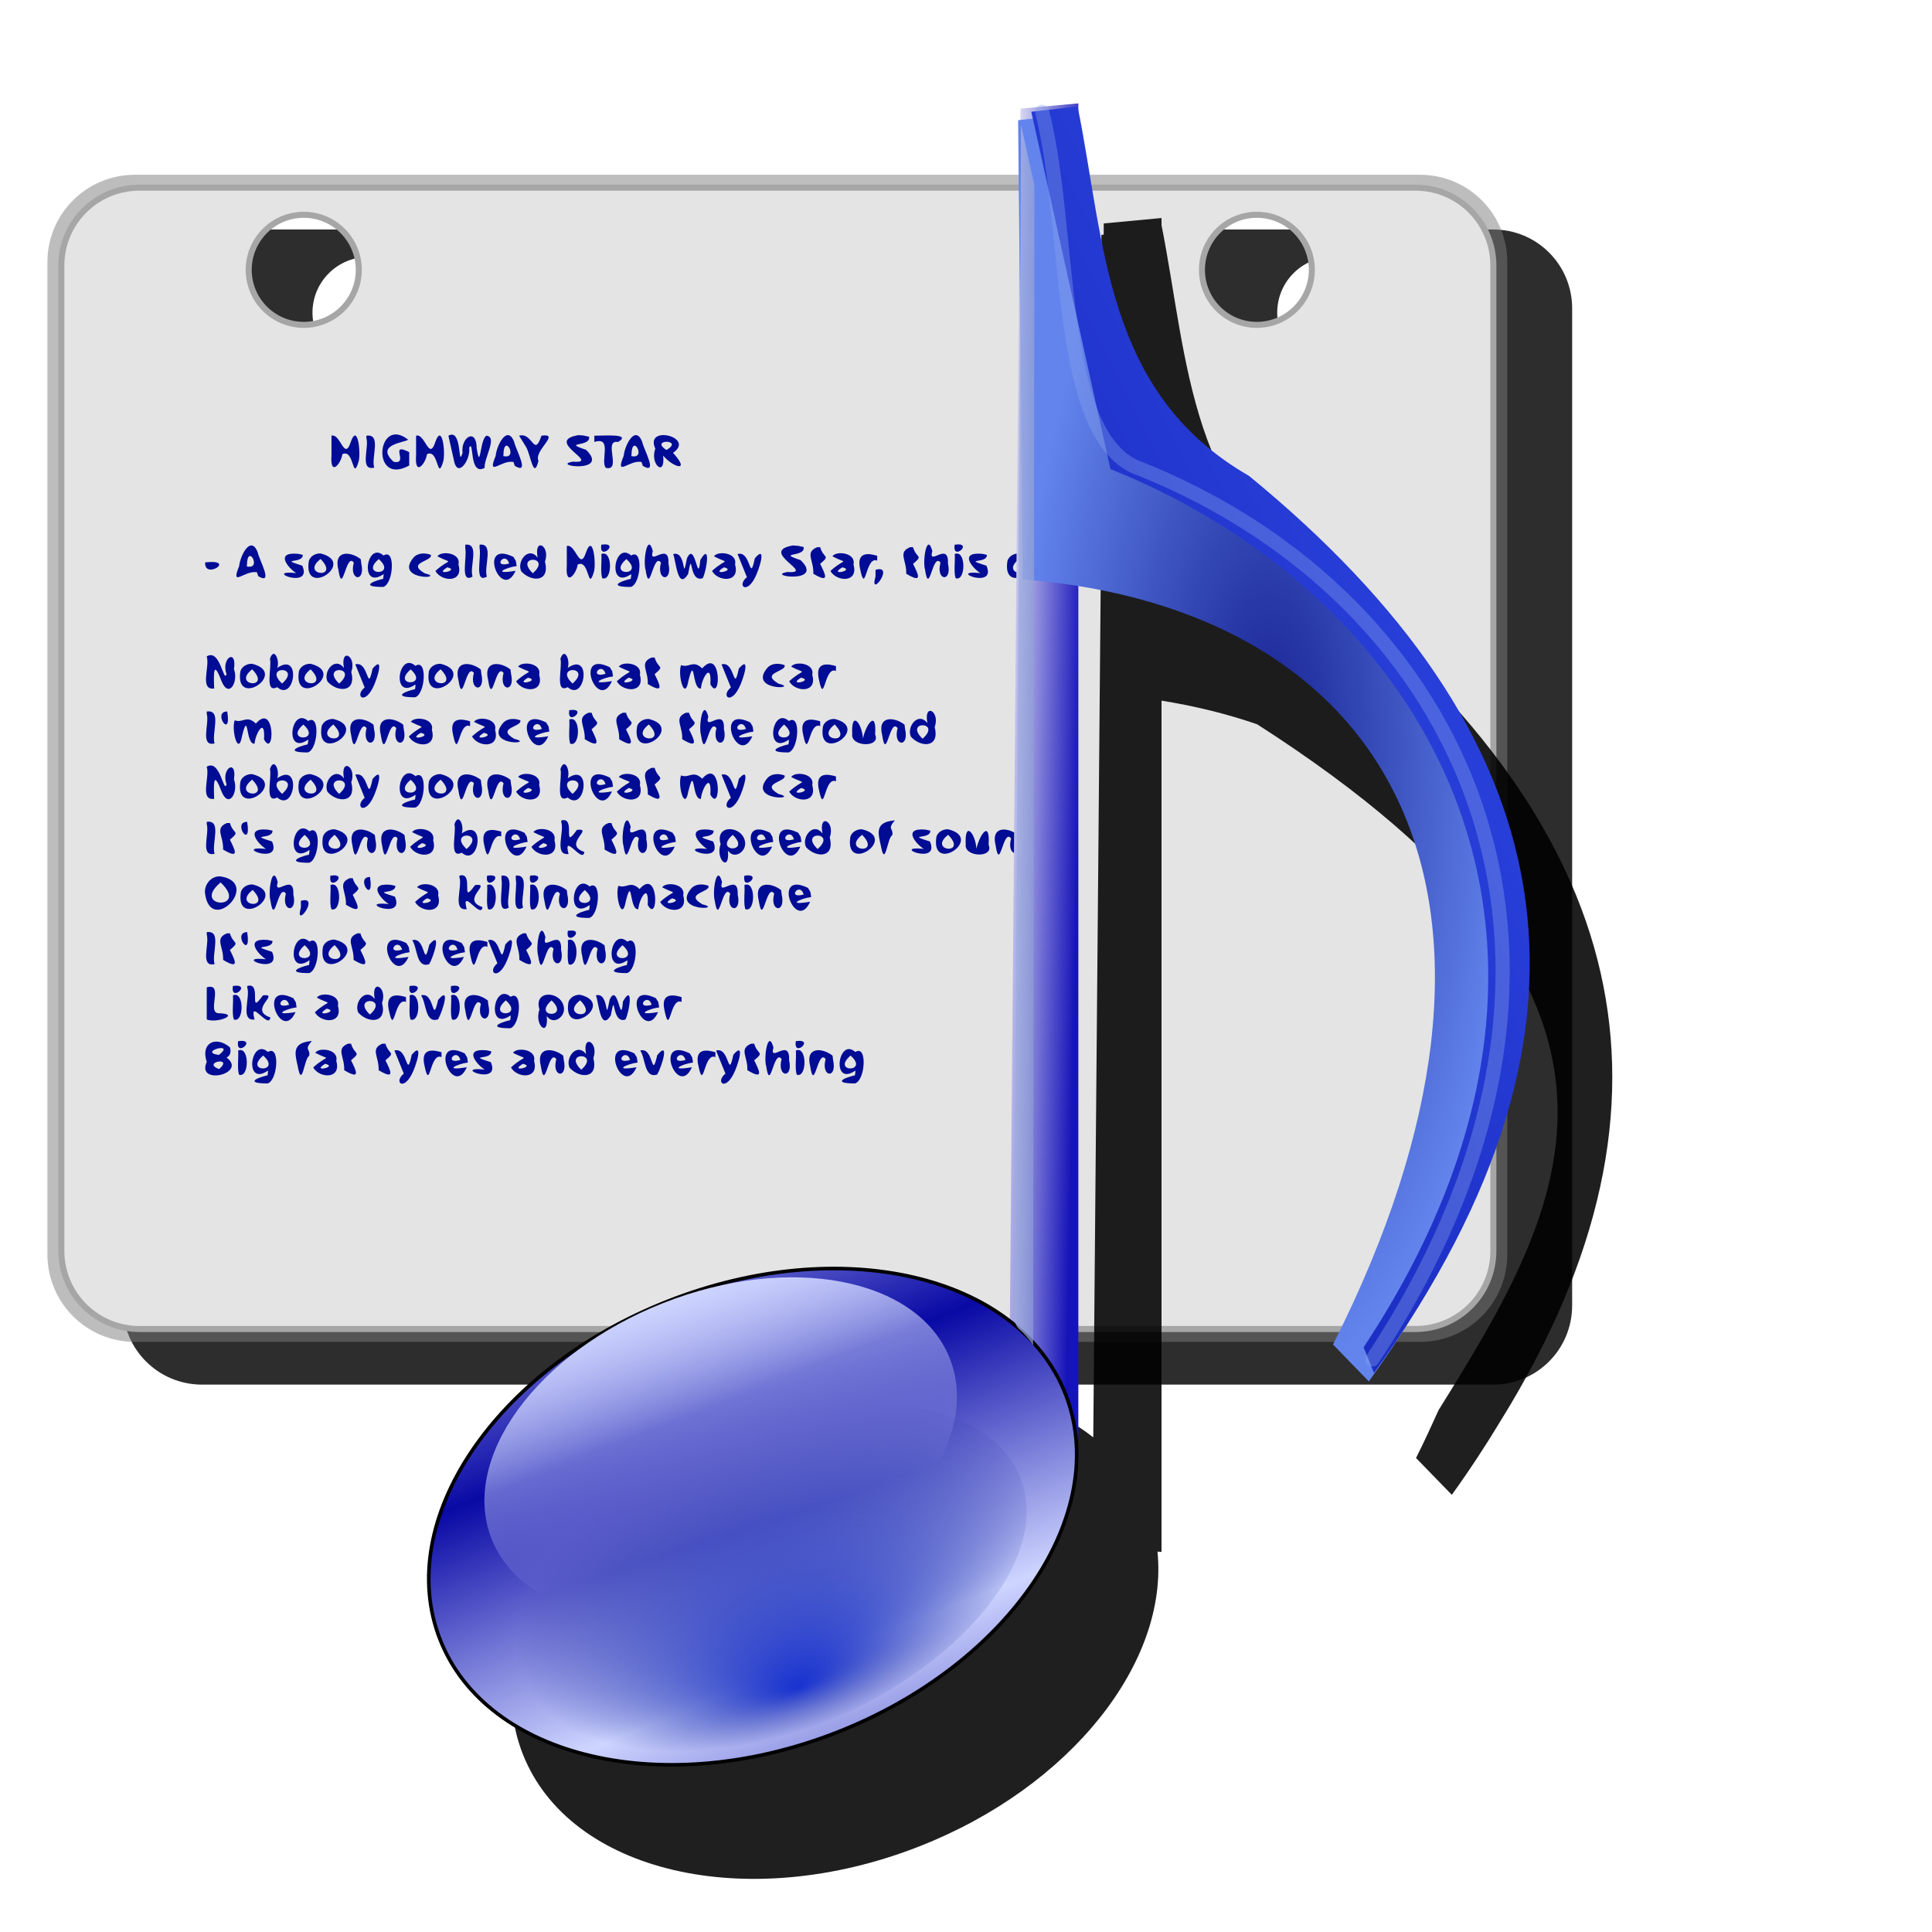 <?xml version="1.0" encoding="UTF-8" standalone="no"?>
<!-- Created with Inkscape (http://www.inkscape.org/) -->
<svg xmlns:dc="http://purl.org/dc/elements/1.1/" xmlns:cc="http://creativecommons.org/ns#" xmlns:rdf="http://www.w3.org/1999/02/22-rdf-syntax-ns#" xmlns:svg="http://www.w3.org/2000/svg" xmlns="http://www.w3.org/2000/svg" xmlns:xlink="http://www.w3.org/1999/xlink" xmlns:sodipodi="http://sodipodi.sourceforge.net/DTD/sodipodi-0.dtd" xmlns:inkscape="http://www.inkscape.org/namespaces/inkscape" width="256" height="256" id="svg2" sodipodi:version="0.32" inkscape:version="0.48.0 r9654" version="1.0" sodipodi:docname="view-media-lyrics.svg" inkscape:output_extension="org.inkscape.output.svg.inkscape">
 <defs id="defs4">
  <linearGradient inkscape:collect="always" id="linearGradient8600">
   <stop id="stop8602" stop-color="#0d2593" stop-opacity="0"/>
   <stop offset="1" id="stop8604" stop-color="#bcc7ee" stop-opacity="1"/>
  </linearGradient>
  <linearGradient inkscape:collect="always" id="linearGradient8592">
   <stop id="stop8594" stop-color="#1627bb" stop-opacity="1"/>
   <stop offset="1" id="stop8596" stop-color="#2d45e1" stop-opacity="1"/>
  </linearGradient>
  <linearGradient id="linearGradient3367" inkscape:collect="always">
   <stop id="stop3369" stop-color="#1613b8" stop-opacity="1"/>
   <stop id="stop3371" offset="1" stop-color="white" stop-opacity="1"/>
  </linearGradient>
  <linearGradient inkscape:collect="always" id="linearGradient2782">
   <stop id="stop2784" stop-color="#162291" stop-opacity="1"/>
   <stop offset="1" id="stop2786" stop-color="#6384ed" stop-opacity="1"/>
  </linearGradient>
  <linearGradient y2="-7.475" x2="16.09" y1="-7.475" x1="13.515" spreadMethod="reflect" gradientUnits="userSpaceOnUse" id="linearGradient2595" xlink:href="#linearGradient3578" inkscape:collect="always"/>
  <linearGradient y2="-7.475" x2="16.09" y1="-2.21" x1="15.65" spreadMethod="reflect" gradientUnits="userSpaceOnUse" id="linearGradient3610" xlink:href="#linearGradient3578" inkscape:collect="always"/>
  <linearGradient y2="-7.475" x2="16.09" y1="-6.409" x1="10.621" spreadMethod="reflect" gradientUnits="userSpaceOnUse" id="linearGradient3608" xlink:href="#linearGradient3578" inkscape:collect="always"/>
  <linearGradient y2="-1.513" x2="9.718" y1="-5.887" x1="11.187" spreadMethod="reflect" gradientUnits="userSpaceOnUse" id="linearGradient3606" xlink:href="#linearGradient3578" inkscape:collect="always"/>
  <linearGradient y2="-4.516" x2="12.916" y1="-3.754" x1="7.771" spreadMethod="reflect" gradientUnits="userSpaceOnUse" id="linearGradient3604" xlink:href="#linearGradient3578" inkscape:collect="always"/>
  <linearGradient y2="-3.733" x2="14.94" y1="-2.275" x1="17.08" spreadMethod="reflect" gradientUnits="userSpaceOnUse" id="linearGradient3602" xlink:href="#linearGradient3578" inkscape:collect="always"/>
  <linearGradient y2="-1.992" x2="17.377" y1="-6.256" x1="15.582" spreadMethod="reflect" gradientUnits="userSpaceOnUse" id="linearGradient3600" xlink:href="#linearGradient3578" inkscape:collect="always"/>
  <linearGradient y2="-7.475" x2="16.09" y1="-10.978" x1="16.691" spreadMethod="reflect" gradientUnits="userSpaceOnUse" id="linearGradient3598" xlink:href="#linearGradient3578" inkscape:collect="always"/>
  <linearGradient y2="-11.199" x2="11.132" y1="-11.391" x1="16.387" spreadMethod="reflect" gradientUnits="userSpaceOnUse" id="linearGradient3596" xlink:href="#linearGradient3578" inkscape:collect="always"/>
  <linearGradient y2="-2.688" x2="8.696" y1="-11.587" x1="12.04" spreadMethod="reflect" gradientUnits="userSpaceOnUse" id="linearGradient3594" xlink:href="#linearGradient3578" inkscape:collect="always"/>
  <linearGradient y2="-5.778" x2="11.372" y1="-10.151" x1="12.906" spreadMethod="reflect" gradientUnits="userSpaceOnUse" id="linearGradient3592" xlink:href="#linearGradient3578" inkscape:collect="always"/>
  <linearGradient y2="-6.953" x2="17.747" y1="-5.908" x1="16.387" spreadMethod="reflect" gradientUnits="userSpaceOnUse" id="linearGradient3590" xlink:href="#linearGradient3578" inkscape:collect="always"/>
  <linearGradient y2="-8.02" x2="17.07" y1="-7.475" x1="13.515" spreadMethod="reflect" gradientUnits="userSpaceOnUse" id="linearGradient3588" xlink:href="#linearGradient3578" inkscape:collect="always"/>
  <linearGradient y2="-6.583" x2="18.617" y1="-5.212" x1="16.909" spreadMethod="reflect" gradientUnits="userSpaceOnUse" id="linearGradient3586" xlink:href="#linearGradient3578" inkscape:collect="always"/>
  <linearGradient id="linearGradient3578">
   <stop id="stop3580" stop-color="#000000" stop-opacity="1"/>
   <stop id="stop3582" offset="1" stop-color="#fffcfc" stop-opacity="1"/>
  </linearGradient>
  <linearGradient id="linearGradient7039" inkscape:collect="always">
   <stop id="stop7041" stop-color="#0909a5" stop-opacity="1"/>
   <stop id="stop7043" offset="1" stop-color="#ced5ff" stop-opacity="1"/>
  </linearGradient>
  <linearGradient id="linearGradient7049" inkscape:collect="always">
   <stop id="stop7051" stop-color="#ced5ff" stop-opacity="1"/>
   <stop id="stop7053" offset="1" stop-color="#ced5ff" stop-opacity="0"/>
  </linearGradient>
  <linearGradient inkscape:collect="always" id="linearGradient7063">
   <stop id="stop7065" stop-color="#1832d0" stop-opacity="1"/>
   <stop offset="1" id="stop7067" stop-color="#122496" stop-opacity="0"/>
  </linearGradient>
  <filter inkscape:collect="always" id="filter4946">
   <feGaussianBlur inkscape:collect="always" id="feGaussianBlur4948"/>
  </filter>
  <linearGradient inkscape:collect="always" xlink:href="#linearGradient3367" id="linearGradient4863" gradientUnits="userSpaceOnUse" gradientTransform="matrix(0.983,0,0,0.983,-216.815,-6.893)" x1="361.17" y1="119.49" x2="348.57" y2="119.21"/>
  <radialGradient inkscape:collect="always" xlink:href="#linearGradient2782" id="radialGradient4865" gradientUnits="userSpaceOnUse" gradientTransform="matrix(0.983,0,0,2.497,-216.815,-174.389)" cx="387.63" cy="110.61" fx="387.63" fy="110.61" r="34.894"/>
  <linearGradient inkscape:collect="always" xlink:href="#linearGradient8592" id="linearGradient4867" gradientUnits="userSpaceOnUse" gradientTransform="matrix(2.026,0,0,2.309,-285.116,-50.4)" x1="205.23" y1="80.5" x2="242.74" y2="59.1"/>
  <linearGradient inkscape:collect="always" xlink:href="#linearGradient7039" id="linearGradient4869" gradientUnits="userSpaceOnUse" spreadMethod="reflect" x1="409.89" y1="62.04" x2="409.89" y2="108.2"/>
  <radialGradient inkscape:collect="always" xlink:href="#linearGradient7063" id="radialGradient4871" gradientUnits="userSpaceOnUse" gradientTransform="matrix(-1,-2.6490066e-2,1.6835461e-2,-0.636,816.125,106.597)" cx="403.77" cy="33.388" fx="408.68" fy="63.44" r="41.484"/>
  <linearGradient inkscape:collect="always" xlink:href="#linearGradient7049" id="linearGradient4873" gradientUnits="userSpaceOnUse" x1="413.74" y1="48.31" x2="411.54" y2="88.97"/>
  <linearGradient inkscape:collect="always" xlink:href="#linearGradient8600" id="linearGradient4875" gradientUnits="userSpaceOnUse" gradientTransform="matrix(2.026,0,0,2.309,-287.36,-56.258)" x1="216.1" y1="76.62" x2="203.8" y2="76.49"/>
  <filter inkscape:collect="always" id="filter4885">
   <feGaussianBlur inkscape:collect="always" id="feGaussianBlur4887"/>
  </filter>
 </defs>
 <sodipodi:namedview id="base" pagecolor="#ffffff" bordercolor="#666666" borderopacity="1.0" inkscape:pageopacity="0.0" inkscape:pageshadow="2" inkscape:zoom="3.3789062" inkscape:cx="128" inkscape:cy="128" inkscape:document-units="px" inkscape:current-layer="layer1" width="256" height="256" inkscape:window-width="1680" inkscape:window-height="1022" inkscape:window-x="-2" inkscape:window-y="0" showguides="true" inkscape:guide-bbox="true" showgrid="false" inkscape:window-maximized="1"/>
 <g inkscape:label="1. réteg" id="layer1" inkscape:groupmode="layer">
  <g inkscape:label="1. réteg" id="g2908" transform="translate(-0.675,-0.46)">
   <g id="g2637">
    <g id="g3612" transform="translate(-2.572,0)">
     <g id="g2650" stroke-opacity="1" fill="url(#linearGradient2595)" font-family="Bitstream Vera Sans" stroke="none" font-style="normal" stroke-linejoin="miter" fill-opacity="1" font-weight="normal" stroke-linecap="butt" stroke-width="1" font-size="12">
      <path id="path2652" d="M 16.188,-12.219 L 12.094,-12.188 L 12.801,-11.48 L 16.895,-11.512 L 16.188,-12.219 z" fill="url(#linearGradient2595)" fill-opacity="1"/>
      <path id="path2654" d="M 12.094,-12.188 L 8.75,-3.438 L 9.457,-2.73 L 12.801,-11.48 L 12.094,-12.188 z" fill="url(#linearGradient2595)" fill-opacity="1"/>
      <path id="path2662" d="M 14.75,-5.688 L 15.531,-3.469 L 16.238,-2.762 L 15.457,-4.98 L 14.75,-5.688 z" fill="url(#linearGradient2595)" fill-opacity="1"/>
      <path id="path2664" d="M 15.531,-3.469 L 15.531,-3.438 L 16.238,-2.73 L 16.238,-2.762 L 15.531,-3.469 z" fill="url(#linearGradient2595)" fill-opacity="1"/>
      <path id="path2672" d="M 17.92,-11.52 C 17.479,-11.961 16.896,-12.234 16.188,-12.219 L 16.895,-11.512 C 17.604,-11.527 18.186,-11.254 18.627,-10.812 L 17.92,-11.52 z" fill="url(#linearGradient2595)" fill-opacity="1"/>
      <path id="path2674" d="M 16.219,-11.969 C 16.818,-11.966 17.317,-11.726 17.7,-11.343 L 18.407,-10.636 C 18.024,-11.019 17.525,-11.259 16.926,-11.262 L 16.219,-11.969 z" fill="url(#linearGradient3598)" fill-opacity="1"/>
      <path id="path2676" d="M 17.7,-11.343 C 19.262,-9.781 18.899,-5.843 15.594,-5.906 L 16.301,-5.199 C 19.606,-5.136 19.969,-9.074 18.407,-10.636 L 17.7,-11.343 z" fill="url(#linearGradient2595)" fill-opacity="1"/>
      <path id="path2678" d="M 15.594,-5.906 L 16.375,-3.719 L 17.082,-3.012 L 16.301,-5.199 L 15.594,-5.906 z" fill="url(#linearGradient2595)" fill-opacity="1"/>
      <path id="path2680" d="M 16.375,-3.719 L 15.719,-3.719 L 16.426,-3.012 L 17.082,-3.012 L 16.375,-3.719 z" fill="url(#linearGradient2595)" fill-opacity="1"/>
      <path id="path2684" d="M 14.875,-5.969 L 10.562,-5.969 L 11.27,-5.262 L 15.582,-5.262 L 14.875,-5.969 z" fill="url(#linearGradient2595)" fill-opacity="1"/>
      <path id="path2686" d="M 10.562,-5.969 L 9.75,-3.75 L 10.457,-3.043 L 11.27,-5.262 L 10.562,-5.969 z" fill="url(#linearGradient2595)" fill-opacity="1"/>
      <path id="path2690" d="M 9.188,-3.75 L 12.281,-11.906 L 12.988,-11.199 L 9.895,-3.043 L 9.188,-3.75 z" fill="url(#linearGradient3594)" fill-opacity="1"/>
      <path id="path2660" d="M 10.812,-5.688 L 14.75,-5.688 L 15.457,-4.98 L 11.52,-4.98 L 10.812,-5.688 z" fill="url(#linearGradient3608)" fill-opacity="1"/>
      <path id="path2682" d="M 15.719,-3.719 L 14.875,-5.969 L 15.582,-5.262 L 16.426,-3.012 L 15.719,-3.719 z" fill="url(#linearGradient3610)" fill-opacity="1"/>
      <path id="path2688" d="M 9.75,-3.75 L 9.188,-3.75 L 9.895,-3.043 L 10.457,-3.043 L 9.75,-3.75 z" fill="url(#linearGradient2595)" fill-opacity="1"/>
      <path id="path2692" d="M 12.281,-11.906 L 16.219,-11.969 L 16.926,-11.262 L 12.988,-11.199 L 12.281,-11.906 z" fill="url(#linearGradient3596)" fill-opacity="1"/>
      <path id="path2694" d="M 13.594,-11.375 L 15.438,-6.438 L 16.145,-5.73 L 14.301,-10.668 L 13.594,-11.375 z" fill="url(#linearGradient2595)" fill-opacity="1"/>
      <path id="path2698" d="M 17.297,-10.695 C 16.872,-11.12 16.292,-11.392 15.594,-11.375 L 16.301,-10.668 C 17,-10.685 17.579,-10.413 18.004,-9.988 L 17.297,-10.695 z" fill="url(#linearGradient2595)" fill-opacity="1"/>
      <path id="path2700" d="M 15.594,-11.375 L 13.594,-11.375 L 14.301,-10.668 L 16.301,-10.668 L 15.594,-11.375 z" fill="url(#linearGradient2595)" fill-opacity="1"/>
      <path id="path2702" d="M 12.5,-11.25 L 10.719,-6.375 L 11.426,-5.668 L 13.207,-10.543 L 12.5,-11.25 z" fill="url(#linearGradient2595)" fill-opacity="1"/>
      <path id="path2704" d="M 10.719,-6.375 L 14.719,-6.312 L 15.426,-5.605 L 11.426,-5.668 L 10.719,-6.375 z" fill="url(#linearGradient2595)" fill-opacity="1"/>
      <path id="path2706" d="M 14.719,-6.312 L 12.969,-11.25 L 13.676,-10.543 L 15.426,-5.605 L 14.719,-6.312 z" fill="url(#linearGradient2595)" fill-opacity="1"/>
      <path id="path2708" d="M 12.969,-11.25 L 12.5,-11.25 L 13.207,-10.543 L 13.676,-10.543 L 12.969,-11.25 z" fill="url(#linearGradient2595)" fill-opacity="1"/>
      <path id="path2710" d="M 13.969,-11.125 L 15.562,-11.125 L 16.27,-10.418 L 14.676,-10.418 L 13.969,-11.125 z" fill="url(#linearGradient2595)" fill-opacity="1"/>
      <path id="path2712" d="M 15.562,-11.125 C 16.263,-11.142 16.808,-10.898 17.189,-10.517 L 17.896,-9.809 C 17.515,-10.191 16.97,-10.435 16.27,-10.418 L 15.562,-11.125 z" fill="url(#linearGradient2595)" fill-opacity="1"/>
      <path id="path2714" d="M 17.189,-10.517 C 18.416,-9.29 17.957,-6.644 15.594,-6.719 L 16.301,-6.012 C 18.665,-5.937 19.123,-8.583 17.896,-9.809 L 17.189,-10.517 z" fill="url(#linearGradient3588)" fill-opacity="1"/>
      <path id="path2716" d="M 15.594,-6.719 L 13.969,-11.125 L 14.676,-10.418 L 16.301,-6.012 L 15.594,-6.719 z" fill="url(#linearGradient2595)" fill-opacity="1"/>
      <path id="path2696" d="M 15.438,-6.438 C 18.435,-6.363 18.668,-9.323 17.297,-10.695 L 18.004,-9.988 C 19.375,-8.616 19.142,-5.656 16.145,-5.73 L 15.438,-6.438 z" fill="url(#linearGradient3590)" fill-opacity="1"/>
      <path id="path2722" d="M 11.156,-6.656 L 12.75,-11.031 L 13.457,-10.324 L 11.863,-5.949 L 11.156,-6.656 z" fill="url(#linearGradient3592)" fill-opacity="1"/>
      <path id="path2718" d="M 12.75,-11.031 L 14.375,-6.656 L 15.082,-5.949 L 13.457,-10.324 L 12.75,-11.031 z" fill="url(#linearGradient2595)" fill-opacity="1"/>
      <path id="path2720" d="M 14.375,-6.656 L 11.156,-6.656 L 11.863,-5.949 L 15.082,-5.949 L 14.375,-6.656 z" fill="url(#linearGradient2595)" fill-opacity="1"/>
      <path id="path2670" d="M 15.969,-5.688 C 19.235,-5.625 19.619,-9.821 17.92,-11.52 L 18.627,-10.812 C 20.326,-9.114 19.942,-4.918 16.676,-4.98 L 15.969,-5.688 z" fill="url(#linearGradient3586)" fill-opacity="1"/>
      <path id="path2668" d="M 16.781,-3.438 L 15.969,-5.688 L 16.676,-4.98 L 17.488,-2.73 L 16.781,-3.438 z" fill="url(#linearGradient3600)" fill-opacity="1"/>
      <path id="path2666" d="M 15.531,-3.438 L 16.781,-3.438 L 17.488,-2.73 L 16.238,-2.73 L 15.531,-3.438 z" fill="url(#linearGradient3602)" fill-opacity="1"/>
      <path id="path2656" d="M 8.75,-3.438 L 10,-3.438 L 10.707,-2.73 L 9.457,-2.73 L 8.75,-3.438 z" fill="url(#linearGradient3604)" fill-opacity="1"/>
      <path id="path2658" d="M 10,-3.438 L 10.812,-5.688 L 11.52,-4.98 L 10.707,-2.73 L 10,-3.438 z" fill="url(#linearGradient3606)" fill-opacity="1"/>
     </g>
     <path id="path2505" d="M 16.188,-12.175 L 12.094,-12.144 L 8.75,-3.394 L 10,-3.394 L 10.812,-5.644 L 14.75,-5.644 L 15.531,-3.425 L 15.531,-3.394 L 16.781,-3.394 L 15.969,-5.644 C 20.084,-5.565 19.623,-12.248 16.188,-12.175 z M 16.219,-11.925 C 19.263,-11.911 19.709,-5.784 15.594,-5.863 L 16.375,-3.675 L 15.719,-3.675 L 14.875,-5.925 L 10.562,-5.925 L 9.75,-3.706 L 9.187,-3.706 L 12.281,-11.863 L 16.219,-11.925 z M 13.594,-11.331 L 15.438,-6.394 C 19.363,-6.296 18.548,-11.404 15.594,-11.331 L 13.594,-11.331 z M 12.5,-11.206 L 10.719,-6.331 L 14.719,-6.269 L 12.969,-11.206 L 12.5,-11.206 z M 13.969,-11.081 L 15.562,-11.081 C 18.517,-11.154 18.692,-6.578 15.594,-6.675 L 13.969,-11.081 z M 12.75,-10.988 L 14.375,-6.613 L 11.156,-6.613 L 12.75,-10.988 z" stroke-opacity="1" fill="#333333" font-family="Bitstream Vera Sans" stroke="none" font-style="normal" stroke-linejoin="miter" fill-opacity="1" font-weight="normal" stroke-linecap="butt" stroke-width="1" font-size="12"/>
    </g>
    <path id="text2170" d="M 6.087,-4.024 C 6.077,-4.035 6.065,-4.043 6.053,-4.048 C 6.04,-4.054 6.027,-4.056 6.012,-4.056 C 5.959,-4.056 5.918,-4.025 5.89,-3.962 C 5.861,-3.899 5.847,-3.809 5.847,-3.691 L 5.847,-3.143 L 5.753,-3.143 L 5.753,-4.184 L 5.847,-4.184 L 5.847,-4.022 C 5.867,-4.085 5.893,-4.132 5.924,-4.162 C 5.956,-4.193 5.994,-4.209 6.039,-4.209 C 6.046,-4.209 6.053,-4.208 6.061,-4.206 C 6.068,-4.205 6.077,-4.203 6.087,-4.199 L 6.087,-4.024 M 6.385,-4.064 C 6.335,-4.064 6.295,-4.028 6.266,-3.956 C 6.237,-3.885 6.222,-3.787 6.222,-3.663 C 6.222,-3.538 6.236,-3.44 6.265,-3.368 C 6.295,-3.297 6.334,-3.261 6.385,-3.261 C 6.435,-3.261 6.474,-3.297 6.504,-3.369 C 6.533,-3.441 6.547,-3.539 6.547,-3.663 C 6.547,-3.786 6.533,-3.883 6.504,-3.955 C 6.474,-4.028 6.435,-4.064 6.385,-4.064 M 6.385,-4.209 C 6.466,-4.209 6.53,-4.16 6.577,-4.064 C 6.623,-3.967 6.647,-3.833 6.647,-3.663 C 6.647,-3.492 6.623,-3.358 6.577,-3.261 C 6.53,-3.165 6.466,-3.116 6.385,-3.116 C 6.303,-3.116 6.239,-3.165 6.193,-3.261 C 6.146,-3.358 6.123,-3.492 6.123,-3.663 C 6.123,-3.833 6.146,-3.967 6.193,-4.064 C 6.239,-4.16 6.303,-4.209 6.385,-4.209 M 7.022,-4.064 C 6.972,-4.064 6.932,-4.028 6.903,-3.956 C 6.874,-3.885 6.859,-3.787 6.859,-3.663 C 6.859,-3.538 6.874,-3.44 6.903,-3.368 C 6.932,-3.297 6.972,-3.261 7.022,-3.261 C 7.072,-3.261 7.112,-3.297 7.141,-3.369 C 7.17,-3.441 7.185,-3.539 7.185,-3.663 C 7.185,-3.786 7.17,-3.883 7.141,-3.955 C 7.112,-4.028 7.072,-4.064 7.022,-4.064 M 7.022,-4.209 C 7.104,-4.209 7.168,-4.16 7.214,-4.064 C 7.261,-3.967 7.284,-3.833 7.284,-3.663 C 7.284,-3.492 7.261,-3.358 7.214,-3.261 C 7.168,-3.165 7.104,-3.116 7.022,-3.116 C 6.941,-3.116 6.876,-3.165 6.83,-3.261 C 6.784,-3.358 6.761,-3.492 6.761,-3.663 C 6.761,-3.833 6.784,-3.967 6.83,-4.064 C 6.876,-4.16 6.941,-4.209 7.022,-4.209 M 7.532,-4.479 L 7.532,-4.184 L 7.724,-4.184 L 7.724,-4.051 L 7.532,-4.051 L 7.532,-3.486 C 7.532,-3.401 7.538,-3.347 7.55,-3.323 C 7.563,-3.298 7.589,-3.286 7.628,-3.286 L 7.724,-3.286 L 7.724,-3.143 L 7.628,-3.143 C 7.556,-3.143 7.506,-3.168 7.479,-3.217 C 7.451,-3.266 7.437,-3.356 7.437,-3.486 L 7.437,-4.051 L 7.369,-4.051 L 7.369,-4.184 L 7.437,-4.184 L 7.437,-4.479 L 7.532,-4.479 M 7.955,-4.376 L 7.955,-3.855 L 8.084,-3.855 C 8.132,-3.855 8.169,-3.877 8.195,-3.923 C 8.222,-3.968 8.235,-4.032 8.235,-4.116 C 8.235,-4.199 8.222,-4.263 8.195,-4.308 C 8.169,-4.353 8.132,-4.376 8.084,-4.376 L 7.955,-4.376 M 7.852,-4.53 L 8.084,-4.53 C 8.17,-4.53 8.234,-4.495 8.277,-4.424 C 8.321,-4.354 8.343,-4.251 8.343,-4.116 C 8.343,-3.979 8.321,-3.876 8.277,-3.806 C 8.234,-3.736 8.17,-3.701 8.084,-3.701 L 7.955,-3.701 L 7.955,-3.143 L 7.852,-3.143 L 7.852,-4.53 M 8.69,-3.666 C 8.614,-3.666 8.562,-3.65 8.532,-3.619 C 8.503,-3.587 8.489,-3.533 8.489,-3.457 C 8.489,-3.397 8.5,-3.348 8.521,-3.312 C 8.543,-3.277 8.573,-3.259 8.611,-3.259 C 8.663,-3.259 8.704,-3.293 8.736,-3.36 C 8.767,-3.427 8.783,-3.517 8.783,-3.628 L 8.783,-3.666 L 8.69,-3.666 M 8.877,-3.737 L 8.877,-3.143 L 8.783,-3.143 L 8.783,-3.301 C 8.762,-3.238 8.735,-3.191 8.703,-3.161 C 8.671,-3.131 8.632,-3.116 8.586,-3.116 C 8.528,-3.116 8.481,-3.146 8.446,-3.206 C 8.412,-3.266 8.395,-3.346 8.395,-3.446 C 8.395,-3.563 8.416,-3.651 8.459,-3.711 C 8.502,-3.77 8.566,-3.8 8.652,-3.8 L 8.783,-3.8 L 8.783,-3.817 C 8.783,-3.895 8.769,-3.956 8.74,-3.999 C 8.712,-4.042 8.672,-4.064 8.621,-4.064 C 8.588,-4.064 8.557,-4.057 8.526,-4.042 C 8.495,-4.028 8.465,-4.007 8.437,-3.978 L 8.437,-4.136 C 8.471,-4.16 8.504,-4.178 8.537,-4.19 C 8.569,-4.203 8.6,-4.209 8.631,-4.209 C 8.713,-4.209 8.775,-4.17 8.816,-4.092 C 8.856,-4.014 8.877,-3.895 8.877,-3.737 M 9.07,-4.589 L 9.164,-4.589 L 9.164,-3.143 L 9.07,-3.143 L 9.07,-4.589 M 9.717,-3.669 C 9.717,-3.58 9.729,-3.51 9.753,-3.46 C 9.778,-3.409 9.811,-3.384 9.853,-3.384 C 9.894,-3.384 9.927,-3.41 9.951,-3.461 C 9.975,-3.511 9.987,-3.581 9.987,-3.669 C 9.987,-3.755 9.975,-3.824 9.95,-3.875 C 9.926,-3.926 9.893,-3.952 9.852,-3.952 C 9.811,-3.952 9.778,-3.927 9.753,-3.876 C 9.729,-3.825 9.717,-3.756 9.717,-3.669 M 9.995,-3.391 C 9.974,-3.343 9.951,-3.308 9.925,-3.285 C 9.898,-3.263 9.868,-3.252 9.833,-3.252 C 9.775,-3.252 9.727,-3.29 9.69,-3.367 C 9.654,-3.444 9.636,-3.545 9.636,-3.669 C 9.636,-3.792 9.654,-3.893 9.691,-3.971 C 9.727,-4.048 9.775,-4.087 9.833,-4.087 C 9.868,-4.087 9.899,-4.075 9.925,-4.051 C 9.952,-4.028 9.975,-3.993 9.995,-3.946 L 9.995,-4.068 L 10.068,-4.068 L 10.068,-3.384 C 10.117,-3.398 10.156,-3.439 10.184,-3.508 C 10.212,-3.577 10.226,-3.667 10.226,-3.776 C 10.226,-3.843 10.22,-3.905 10.21,-3.963 C 10.199,-4.021 10.183,-4.075 10.161,-4.125 C 10.126,-4.206 10.083,-4.268 10.032,-4.31 C 9.981,-4.354 9.926,-4.376 9.866,-4.376 C 9.825,-4.376 9.785,-4.365 9.746,-4.345 C 9.708,-4.325 9.673,-4.295 9.64,-4.256 C 9.587,-4.193 9.545,-4.11 9.515,-4.007 C 9.485,-3.905 9.47,-3.794 9.47,-3.674 C 9.47,-3.576 9.48,-3.483 9.499,-3.397 C 9.519,-3.311 9.547,-3.235 9.584,-3.17 C 9.62,-3.105 9.661,-3.056 9.708,-3.023 C 9.754,-2.989 9.805,-2.972 9.858,-2.972 C 9.902,-2.972 9.945,-2.986 9.987,-3.013 C 10.029,-3.039 10.068,-3.078 10.103,-3.128 L 10.149,-3.025 C 10.107,-2.965 10.06,-2.919 10.01,-2.887 C 9.96,-2.855 9.909,-2.839 9.858,-2.839 C 9.795,-2.839 9.736,-2.86 9.68,-2.9 C 9.624,-2.941 9.575,-3 9.531,-3.077 C 9.488,-3.154 9.455,-3.244 9.432,-3.345 C 9.409,-3.448 9.398,-3.557 9.398,-3.674 C 9.398,-3.787 9.41,-3.894 9.433,-3.997 C 9.456,-4.099 9.489,-4.188 9.531,-4.266 C 9.575,-4.345 9.626,-4.405 9.683,-4.446 C 9.741,-4.488 9.801,-4.509 9.865,-4.509 C 9.937,-4.509 10.004,-4.482 10.066,-4.428 C 10.127,-4.375 10.179,-4.298 10.221,-4.199 C 10.246,-4.138 10.266,-4.072 10.279,-4.001 C 10.292,-3.93 10.299,-3.856 10.299,-3.78 C 10.299,-3.617 10.272,-3.489 10.218,-3.395 C 10.164,-3.3 10.09,-3.252 9.995,-3.248 L 9.995,-3.391 M 10.846,-3.702 C 10.846,-3.826 10.831,-3.922 10.803,-3.99 C 10.775,-4.058 10.736,-4.092 10.686,-4.092 C 10.635,-4.092 10.596,-4.058 10.568,-3.99 C 10.54,-3.922 10.526,-3.826 10.526,-3.702 C 10.526,-3.579 10.54,-3.483 10.568,-3.415 C 10.596,-3.347 10.635,-3.313 10.686,-3.313 C 10.736,-3.313 10.775,-3.347 10.803,-3.415 C 10.831,-3.483 10.846,-3.579 10.846,-3.702 M 10.939,-3.299 C 10.939,-3.122 10.918,-2.99 10.875,-2.904 C 10.831,-2.817 10.765,-2.774 10.676,-2.774 C 10.644,-2.774 10.613,-2.779 10.583,-2.788 C 10.554,-2.797 10.526,-2.81 10.498,-2.829 L 10.498,-2.995 C 10.526,-2.968 10.553,-2.948 10.58,-2.935 C 10.607,-2.922 10.634,-2.915 10.662,-2.915 C 10.723,-2.915 10.769,-2.945 10.8,-3.004 C 10.83,-3.062 10.846,-3.15 10.846,-3.268 L 10.846,-3.353 C 10.826,-3.291 10.801,-3.246 10.771,-3.215 C 10.741,-3.185 10.705,-3.17 10.663,-3.17 C 10.593,-3.17 10.536,-3.218 10.494,-3.316 C 10.451,-3.413 10.43,-3.542 10.43,-3.702 C 10.43,-3.863 10.451,-3.992 10.494,-4.089 C 10.536,-4.187 10.593,-4.235 10.663,-4.235 C 10.705,-4.235 10.741,-4.22 10.771,-4.19 C 10.801,-4.159 10.826,-4.114 10.846,-4.052 L 10.846,-4.21 L 10.939,-4.21 L 10.939,-3.299 M 11.576,-4.01 C 11.6,-4.087 11.628,-4.144 11.66,-4.18 C 11.693,-4.217 11.731,-4.235 11.775,-4.235 C 11.835,-4.235 11.88,-4.197 11.913,-4.121 C 11.945,-4.045 11.961,-3.938 11.961,-3.798 L 11.961,-3.17 L 11.867,-3.17 L 11.867,-3.792 C 11.867,-3.892 11.857,-3.966 11.838,-4.014 C 11.818,-4.062 11.789,-4.087 11.749,-4.087 C 11.701,-4.087 11.662,-4.057 11.634,-3.998 C 11.606,-3.94 11.592,-3.859 11.592,-3.758 L 11.592,-3.17 L 11.498,-3.17 L 11.498,-3.792 C 11.498,-3.892 11.488,-3.966 11.469,-4.014 C 11.449,-4.062 11.419,-4.087 11.379,-4.087 C 11.331,-4.087 11.293,-4.057 11.265,-3.997 C 11.237,-3.939 11.223,-3.859 11.223,-3.758 L 11.223,-3.17 L 11.129,-3.17 L 11.129,-4.21 L 11.223,-4.21 L 11.223,-4.049 C 11.244,-4.112 11.27,-4.159 11.3,-4.19 C 11.33,-4.22 11.365,-4.235 11.406,-4.235 C 11.447,-4.235 11.483,-4.216 11.511,-4.178 C 11.541,-4.139 11.562,-4.084 11.576,-4.01 M 12.407,-3.693 C 12.332,-3.693 12.279,-3.677 12.25,-3.645 C 12.221,-3.614 12.206,-3.56 12.206,-3.484 C 12.206,-3.423 12.217,-3.375 12.239,-3.339 C 12.261,-3.304 12.291,-3.286 12.329,-3.286 C 12.381,-3.286 12.422,-3.319 12.453,-3.386 C 12.485,-3.454 12.501,-3.543 12.501,-3.655 L 12.501,-3.693 L 12.407,-3.693 M 12.594,-3.763 L 12.594,-3.17 L 12.501,-3.17 L 12.501,-3.328 C 12.479,-3.265 12.453,-3.218 12.421,-3.187 C 12.389,-3.158 12.35,-3.143 12.304,-3.143 C 12.245,-3.143 12.199,-3.173 12.164,-3.232 C 12.13,-3.292 12.113,-3.372 12.113,-3.473 C 12.113,-3.59 12.134,-3.678 12.177,-3.737 C 12.22,-3.797 12.284,-3.827 12.369,-3.827 L 12.501,-3.827 L 12.501,-3.843 C 12.501,-3.922 12.486,-3.983 12.458,-4.025 C 12.43,-4.069 12.39,-4.09 12.339,-4.09 C 12.306,-4.09 12.274,-4.083 12.244,-4.069 C 12.213,-4.055 12.183,-4.033 12.154,-4.005 L 12.154,-4.163 C 12.189,-4.187 12.222,-4.205 12.254,-4.217 C 12.286,-4.229 12.318,-4.235 12.348,-4.235 C 12.431,-4.235 12.493,-4.196 12.533,-4.118 C 12.574,-4.04 12.594,-3.922 12.594,-3.763 M 12.788,-4.21 L 12.881,-4.21 L 12.881,-3.17 L 12.788,-3.17 L 12.788,-4.21 M 12.788,-4.615 L 12.881,-4.615 L 12.881,-4.399 L 12.788,-4.399 L 12.788,-4.615 M 13.077,-4.615 L 13.171,-4.615 L 13.171,-3.17 L 13.077,-3.17 L 13.077,-4.615 M 13.379,-3.406 L 13.487,-3.406 L 13.487,-3.17 L 13.379,-3.17 L 13.379,-3.406 M 14.108,-4.17 L 14.108,-4.01 C 14.082,-4.037 14.055,-4.057 14.029,-4.07 C 14.002,-4.084 13.975,-4.09 13.948,-4.09 C 13.887,-4.09 13.84,-4.055 13.807,-3.984 C 13.773,-3.914 13.756,-3.816 13.756,-3.689 C 13.756,-3.562 13.773,-3.463 13.807,-3.393 C 13.84,-3.323 13.887,-3.288 13.948,-3.288 C 13.975,-3.288 14.002,-3.294 14.029,-3.307 C 14.055,-3.321 14.082,-3.341 14.108,-3.368 L 14.108,-3.21 C 14.082,-3.187 14.055,-3.171 14.027,-3.16 C 13.999,-3.148 13.969,-3.143 13.938,-3.143 C 13.852,-3.143 13.784,-3.192 13.733,-3.291 C 13.683,-3.389 13.657,-3.522 13.657,-3.689 C 13.657,-3.859 13.683,-3.992 13.734,-4.089 C 13.785,-4.187 13.855,-4.235 13.944,-4.235 C 13.973,-4.235 14.001,-4.23 14.029,-4.219 C 14.056,-4.208 14.083,-4.192 14.108,-4.17 M 14.493,-4.09 C 14.443,-4.09 14.403,-4.054 14.374,-3.983 C 14.345,-3.911 14.33,-3.814 14.33,-3.689 C 14.33,-3.565 14.345,-3.466 14.374,-3.395 C 14.403,-3.323 14.443,-3.288 14.493,-3.288 C 14.543,-3.288 14.583,-3.324 14.612,-3.396 C 14.641,-3.467 14.656,-3.565 14.656,-3.689 C 14.656,-3.812 14.641,-3.91 14.612,-3.982 C 14.583,-4.054 14.543,-4.09 14.493,-4.09 M 14.493,-4.235 C 14.575,-4.235 14.639,-4.187 14.685,-4.09 C 14.732,-3.994 14.755,-3.86 14.755,-3.689 C 14.755,-3.519 14.732,-3.385 14.685,-3.288 C 14.639,-3.191 14.575,-3.143 14.493,-3.143 C 14.412,-3.143 14.347,-3.191 14.301,-3.288 C 14.255,-3.385 14.232,-3.519 14.232,-3.689 C 14.232,-3.86 14.255,-3.994 14.301,-4.09 C 14.347,-4.187 14.412,-4.235 14.493,-4.235 M 15.354,-4.01 C 15.377,-4.087 15.405,-4.144 15.438,-4.18 C 15.47,-4.217 15.509,-4.235 15.553,-4.235 C 15.612,-4.235 15.658,-4.197 15.69,-4.121 C 15.723,-4.045 15.739,-3.938 15.739,-3.798 L 15.739,-3.17 L 15.644,-3.17 L 15.644,-3.792 C 15.644,-3.892 15.635,-3.966 15.615,-4.014 C 15.596,-4.062 15.567,-4.087 15.527,-4.087 C 15.478,-4.087 15.44,-4.057 15.412,-3.998 C 15.384,-3.94 15.37,-3.859 15.37,-3.758 L 15.37,-3.17 L 15.275,-3.17 L 15.275,-3.792 C 15.275,-3.892 15.266,-3.966 15.246,-4.014 C 15.227,-4.062 15.197,-4.087 15.157,-4.087 C 15.109,-4.087 15.071,-4.057 15.043,-3.997 C 15.015,-3.939 15,-3.859 15,-3.758 L 15,-3.17 L 14.906,-3.17 L 14.906,-4.21 L 15,-4.21 L 15,-4.049 C 15.022,-4.112 15.047,-4.159 15.077,-4.19 C 15.107,-4.22 15.143,-4.235 15.184,-4.235 C 15.225,-4.235 15.26,-4.216 15.289,-4.178 C 15.318,-4.139 15.34,-4.084 15.354,-4.01" sodipodi:nodetypes="csssccccccssscccsssssssccsssssssccsssssssccssssssscccccccsccccsccccccccccsssccccsssccccccssssscccccccssssscccsssccssscccccccsssssssccsssssssccccsssssssssssssssccssssssssssssssscccsssssssccsssccsssccssssssscccccsssccccsssccccsssccccccsssccssssscccccccssssscccsssccssscccccccccccccccccccccccsssssssccsssssssccsssssssccsssssssccsssccccsssccccsssccccccsssc" stroke-opacity="1" fill="#d40000" font-family="Bitstream Vera Sans" stroke="none" font-style="normal" stroke-linejoin="miter" fill-opacity="1" font-weight="normal" stroke-linecap="butt" stroke-width="1" font-size="4"/>
   </g>
  </g>
  <path id="path4965" d="M 26.768,30.408 C 20.965,30.408 16.278,35.07 16.278,40.873 L 16.278,172.978 C 16.278,178.781 20.965,183.469 26.768,183.469 L 197.852,183.469 C 203.655,183.469 208.318,178.781 208.318,172.978 L 208.318,40.873 C 208.318,35.07 203.655,30.408 197.852,30.408 L 26.768,30.408 z M 48.786,34.048 C 52.859,34.048 56.167,37.356 56.167,41.43 C 56.167,45.503 52.859,48.811 48.786,48.811 C 44.713,48.811 41.405,45.503 41.405,41.43 C 41.405,37.356 44.713,34.048 48.786,34.048 z M 176.593,34.048 C 180.666,34.048 183.974,37.356 183.974,41.43 C 183.974,45.503 180.666,48.811 176.593,48.811 C 172.52,48.811 169.237,45.503 169.237,41.43 C 169.237,37.356 172.52,34.048 176.593,34.048 z" stroke-dasharray="none" stroke-opacity="1" fill="#000000" filter="url(#filter4885)" stroke="none" fill-opacity="0.824" stroke-width="0" stroke-miterlimit="4"/>
  <path id="path4963" d="M 17.891,24.326 C 12.116,24.326 7.452,28.965 7.452,34.74 L 7.452,166.2 C 7.452,171.975 12.116,176.64 17.891,176.64 L 188.141,176.64 C 193.916,176.64 198.555,171.975 198.555,166.2 L 198.555,34.74 C 198.555,28.965 193.916,24.326 188.141,24.326 L 17.891,24.326 z" sodipodi:nodetypes="ccccccccc" stroke-dasharray="none" stroke-opacity="0.502" fill="none" stroke="#7d7d7d" stroke-linejoin="round" fill-opacity="1" stroke-linecap="round" stroke-width="2.34" stroke-miterlimit="4"/>
  <path d="M 18.493,24.864 C 12.759,24.864 8.127,29.47 8.127,35.204 L 8.127,165.736 C 8.127,171.47 12.759,176.101 18.493,176.101 L 187.539,176.101 C 193.273,176.101 197.88,171.47 197.88,165.736 L 197.88,35.204 C 197.88,29.47 193.273,24.864 187.539,24.864 L 18.493,24.864 z M 40.248,28.461 C 44.273,28.461 47.541,31.729 47.541,35.754 C 47.541,39.779 44.273,43.047 40.248,43.047 C 36.223,43.047 32.955,39.779 32.955,35.754 C 32.955,31.729 36.223,28.461 40.248,28.461 z M 166.533,28.461 C 170.558,28.461 173.826,31.729 173.826,35.754 C 173.826,39.779 170.558,43.047 166.533,43.047 C 162.509,43.047 159.265,39.779 159.265,35.754 C 159.265,31.729 162.509,28.461 166.533,28.461 z" id="rect4035" stroke-opacity="1" fill="#e4e4e4" stroke="#a6a6a6" fill-opacity="1" stroke-width="0.799"/>
  <path id="text4880" d="M 43.924,57.733 C 45.131,57.381 45.634,61.224 46.492,58.511 C 47.375,56.071 47.829,59.881 47.529,61.118 C 46.674,63.983 46.964,59.386 45.363,60.188 C 45.208,61.426 43.706,63.262 43.924,60.303 C 43.924,59.446 43.924,58.589 43.924,57.733 z M 48.548,57.733 C 50.597,57.439 49.155,60.638 49.585,61.964 C 47.607,62.417 48.93,59.295 48.548,58.046 L 48.548,57.764 L 48.548,57.733 z M 54.223,61.679 C 49.104,64.515 49.91,54.988 54.075,58.255 C 53.799,58.636 49.582,58.84 52.162,61.19 C 54.308,61.597 51.429,58.498 54.223,59.911 C 54.223,60.5 54.223,61.089 54.223,61.679 z M 55.134,57.733 C 56.34,57.381 56.844,61.224 57.702,58.511 C 58.585,56.071 59.039,59.881 58.739,61.118 C 57.884,63.983 58.174,59.386 56.573,60.188 C 56.418,61.426 54.916,63.262 55.134,60.303 C 55.134,59.446 55.134,58.589 55.134,57.733 z M 59.415,57.733 C 61.31,56.65 60.619,62.231 61.289,60.005 C 61.038,57.902 63.145,56.654 63.162,59.385 C 63.674,62.623 63.571,58.169 64.462,57.733 C 65.967,57.881 64.107,60.729 64.217,61.996 C 62.109,63.131 62.849,58.129 62.168,59.305 C 62.403,60.889 60.589,63.569 60.125,60.895 C 59.889,59.841 59.652,58.787 59.415,57.733 z M 68.041,61.219 C 66.435,60.872 64.477,63.348 65.679,60.398 C 65.799,59.048 67.196,56.228 68.126,58.531 C 68.334,59.589 70.302,62.978 68.207,61.727 L 68.12,61.459 L 68.041,61.219 z M 66.678,60.428 C 68.817,60.939 66.73,57.159 66.706,60.341 L 66.678,60.428 z M 68.78,57.733 C 70.606,57.227 70.753,60.705 71.746,57.733 C 74.362,57.358 70.695,59.722 71.35,61.046 C 70.709,63.699 70.323,60.269 69.717,59.241 C 69.405,58.738 69.092,58.236 68.78,57.733 z M 78.057,57.867 C 78.315,59.293 74.341,58.495 77.659,59.603 C 80.92,62.8 72.797,61.688 75.926,61.173 C 79.759,61.452 71.941,58.442 76.651,57.656 L 77.332,57.71 L 78.057,57.867 L 78.057,57.867 z M 78.755,57.733 C 79.792,57.752 83.836,57.404 81.899,58.564 C 79.857,58.204 82.447,62.476 80.283,61.996 C 79.498,61.127 81.197,57.775 78.755,58.564 C 78.755,58.287 78.755,58.01 78.755,57.733 z M 85.007,61.219 C 83.401,60.872 81.443,63.348 82.644,60.398 C 82.765,59.048 84.162,56.228 85.092,58.531 C 85.299,59.589 87.268,62.978 85.173,61.727 L 85.085,61.459 L 85.007,61.219 z M 83.643,60.428 C 85.783,60.939 83.695,57.159 83.672,60.341 L 83.643,60.428 z M 88.308,59.623 C 90.748,58.213 85.978,58.135 88.308,59.623 z M 87.871,60.382 C 88.184,63.326 86.059,61.496 86.834,59.457 C 85.363,56.222 92.202,57.924 89.181,60.003 C 91.593,62.666 89.178,61.932 87.883,60.382 L 87.871,60.382 z M 27.188,74.516 C 31.458,74.054 27.009,76.879 27.188,74.516 z M 34.052,75.838 C 32.446,75.491 30.488,77.967 31.689,75.017 C 31.81,73.667 33.207,70.847 34.137,73.15 C 34.344,74.208 36.313,77.597 34.218,76.346 L 34.13,76.078 L 34.052,75.838 z M 32.688,75.047 C 34.828,75.558 32.74,71.777 32.717,74.96 L 32.688,75.047 z M 40.112,73.516 C 40.214,74.754 36.749,73.917 40.058,74.955 C 41.488,78.227 34.646,75.474 39.255,75.935 C 38.388,75.446 36.222,73.096 39.474,73.382 L 40.112,73.516 L 40.112,73.516 z M 42.478,74.07 C 39.691,76.241 45.147,76.804 42.478,74.07 z M 42.478,73.339 C 47.349,74.533 40.1,79.385 40.925,74.316 C 41.127,73.668 41.831,73.301 42.478,73.339 L 42.478,73.339 z M 47.87,74.667 C 48.459,77.23 46.222,76.979 46.881,74.553 C 45.834,73.101 45.397,79.153 44.836,75.486 C 44.164,72.813 46.513,73.07 47.802,74.096 L 47.87,74.667 z M 50.824,76.072 C 47.593,78.309 48.528,71.583 50.824,73.608 C 52.448,72.579 52.14,77.405 50.771,77.774 C 47.927,77.779 49.068,77.095 50.768,76.698 L 50.824,76.292 L 50.824,76.072 z M 50.188,74.082 C 47.551,76.361 52.735,76.359 50.188,74.082 L 50.188,74.082 z M 57.083,73.516 C 57.4,74.384 53.767,74.509 56.278,75.966 C 59.279,76.688 52.033,76.983 54.879,73.785 C 55.468,73.233 56.375,73.252 57.083,73.516 L 57.083,73.516 z M 59.274,75.175 C 57.295,76.356 61.06,75.584 59.274,75.175 z M 60.748,74.79 C 61.463,77.286 58.473,77.086 57.695,75.655 C 59.698,73.824 60.087,74.835 57.959,73.717 C 58.467,72.939 61.111,73.238 60.748,74.79 L 60.748,74.79 z M 61.651,72.172 C 63.614,71.94 62.178,75.109 62.616,76.403 C 60.906,77.393 61.916,73.825 61.651,72.665 L 61.651,72.383 L 61.651,72.172 z M 63.548,72.172 C 65.511,71.94 64.075,75.109 64.513,76.403 C 62.803,77.393 63.813,73.825 63.548,72.665 L 63.548,72.383 L 63.548,72.172 z M 68.458,75.007 C 67.022,75.185 65.055,76.168 68.315,75.632 C 66.423,79.847 63.148,71.406 68.029,73.793 L 68.351,74.324 L 68.458,75.007 L 68.458,75.007 z M 67.466,74.667 C 66.932,72.917 65.158,75.327 67.466,74.667 z M 71.239,73.885 C 70.727,71.124 72.972,72.279 72.209,74.428 C 72.926,77.203 70.345,77.133 69.059,75.691 C 68.449,74.351 70.04,72.326 71.239,73.885 L 71.239,73.885 z M 70.603,75.955 C 73.242,73.631 68.051,73.518 70.603,75.955 L 70.603,75.955 z M 75.103,72.351 C 76.31,71.999 76.813,75.843 77.671,73.13 C 78.555,70.689 79.008,74.5 78.708,75.736 C 77.853,78.602 78.143,74.005 76.543,74.807 C 76.387,76.045 74.885,77.881 75.103,74.922 C 75.103,74.065 75.103,73.208 75.103,72.351 z M 79.684,73.416 C 81.207,72.755 81.172,77.116 79.802,76.614 C 79.531,75.807 79.759,74.42 79.684,73.416 z M 79.684,72.172 C 82.308,71.797 79.294,74.45 79.684,72.172 z M 83.634,76.072 C 80.404,78.309 81.339,71.583 83.634,73.608 C 85.258,72.579 84.95,77.405 83.582,77.774 C 80.738,77.779 81.879,77.095 83.579,76.698 L 83.634,76.292 L 83.634,76.072 z M 82.998,74.082 C 80.362,76.361 85.546,76.359 82.998,74.082 L 82.998,74.082 z M 88.571,74.667 C 89.159,77.23 86.923,76.979 87.582,74.553 C 86.535,73.101 86.097,79.153 85.537,75.486 C 85.178,74.269 85.81,70.479 86.501,73.018 C 85.889,75.167 88.713,71.629 88.571,74.667 L 88.571,74.667 z M 89.201,73.416 C 91.041,72.9 90.333,77.551 91.027,73.972 C 92.15,71.54 92.469,77.767 92.788,74.224 C 94.168,71.784 93.688,75.465 93.12,76.614 C 91.173,77.276 91.861,72.44 91.177,76.065 C 89.794,78.306 89.576,74.336 89.201,73.416 z M 95.922,75.175 C 93.942,76.356 97.708,75.584 95.922,75.175 z M 97.396,74.79 C 98.111,77.286 95.12,77.086 94.343,75.655 C 96.346,73.824 96.734,74.835 94.607,73.717 C 95.115,72.939 97.759,73.238 97.396,74.79 L 97.396,74.79 z M 97.73,73.416 C 99.563,72.883 99.281,77.467 100.019,73.974 C 101.692,72.03 100.565,75.587 100.007,76.599 C 98.872,78.78 97.636,77.563 98.969,76.476 C 98.556,75.456 98.143,74.436 97.73,73.416 z M 106.488,72.486 C 106.745,73.912 102.771,73.114 106.089,74.222 C 109.351,77.419 101.227,76.307 104.356,75.792 C 108.189,76.071 100.371,73.061 105.081,72.274 L 105.763,72.329 L 106.488,72.486 L 106.488,72.486 z M 108.676,72.508 C 109.121,74.043 110.101,73.513 108.676,74.712 C 109.316,76.032 110.073,77.408 107.771,76.021 C 107.851,74.217 106.601,73.205 108.275,72.508 L 108.557,72.508 L 108.676,72.508 z M 111.616,75.175 C 109.636,76.356 113.402,75.584 111.616,75.175 z M 113.09,74.79 C 113.805,77.286 110.814,77.086 110.037,75.655 C 112.04,73.824 112.428,74.835 110.301,73.717 C 110.809,72.939 113.453,73.238 113.09,74.79 L 113.09,74.79 z M 116.235,74.287 C 114.68,73.608 114.712,78.957 113.993,75.486 C 113.368,72.921 115.291,73.367 116.233,73.644 C 116.233,73.859 116.234,74.073 116.235,74.287 z M 116.011,75.509 C 118.617,74.74 115.304,79.225 115.949,76.625 C 116.079,76.268 115.979,75.879 116.011,75.509 z M 120.985,72.508 C 121.43,74.043 122.41,73.513 120.985,74.712 C 121.625,76.032 122.383,77.408 120.08,76.021 C 120.161,74.217 118.911,73.205 120.585,72.508 L 120.867,72.508 L 120.985,72.508 z M 125.607,74.667 C 126.195,77.23 123.959,76.979 124.618,74.553 C 123.571,73.101 123.133,79.153 122.572,75.486 C 122.214,74.269 122.846,70.479 123.537,73.018 C 122.925,75.167 125.749,71.629 125.607,74.667 z M 126.507,73.416 C 128.03,72.755 127.995,77.116 126.625,76.614 C 126.354,75.807 126.582,74.42 126.507,73.416 z M 126.507,72.172 C 129.131,71.797 126.116,74.45 126.507,72.172 z M 130.762,73.516 C 130.864,74.754 127.398,73.917 130.708,74.955 C 132.137,78.227 125.296,75.474 129.905,75.935 C 129.037,75.446 126.871,73.096 130.123,73.382 L 130.762,73.516 L 130.762,73.516 z M 135.046,74.07 C 132.259,76.241 137.715,76.804 135.046,74.07 z M 135.046,73.339 C 139.917,74.533 132.669,79.385 133.493,74.316 C 133.695,73.668 134.399,73.301 135.046,73.339 L 135.046,73.339 z M 140.438,74.667 C 141.027,77.23 138.79,76.979 139.449,74.553 C 138.402,73.101 137.965,79.153 137.404,75.486 C 136.732,72.812 139.081,73.07 140.37,74.096 L 140.438,74.667 z M 144.351,75.007 C 142.915,75.185 140.948,76.168 144.208,75.632 C 142.316,79.847 139.042,71.406 143.923,73.793 L 144.244,74.324 L 144.351,75.007 L 144.351,75.007 z M 143.359,74.667 C 142.825,72.917 141.052,75.327 143.359,74.667 z M 145.178,75.509 C 147.851,75.156 144.734,78.409 145.178,75.509 z M 27.396,86.97 C 29.201,85.903 29.617,90.583 30.018,89.33 C 29.247,87.194 31.431,85.837 31.001,88.663 C 31.632,90.324 30.327,92.66 29.338,90.224 C 28.258,87.342 28.3,89.208 28.38,91.233 C 26.394,91.481 27.832,88.304 27.396,87.002 L 27.396,86.97 z M 33.413,88.689 C 30.626,90.86 36.082,91.423 33.413,88.689 L 33.413,88.689 z M 33.413,87.958 C 38.284,89.152 31.036,94.004 31.86,88.935 C 32.062,88.287 32.766,87.92 33.413,87.958 L 33.413,87.958 z M 37.377,90.574 C 40.03,88.224 34.801,88.163 37.377,90.574 L 37.377,90.574 z M 36.736,88.504 C 39.982,86.247 39.055,93.095 36.736,91.053 C 34.993,91.944 36.059,88.45 35.771,87.284 C 36.316,85.658 37.102,87.508 36.736,88.504 z M 41.163,88.689 C 38.376,90.86 43.832,91.423 41.163,88.689 z M 41.163,87.958 C 46.034,89.152 38.785,94.004 39.61,88.935 C 39.812,88.287 40.516,87.92 41.163,87.958 z M 45.574,88.504 C 45.063,85.743 47.308,86.898 46.544,89.047 C 47.262,91.822 44.681,91.752 43.395,90.309 C 42.785,88.97 44.376,86.945 45.574,88.504 z M 44.938,90.574 C 47.578,88.25 42.387,88.137 44.938,90.574 z M 47.081,88.035 C 48.913,87.502 48.632,92.085 49.369,88.592 C 51.043,86.649 49.915,90.206 49.357,91.217 C 48.223,93.399 46.986,92.182 48.319,91.094 C 47.907,90.075 47.494,89.055 47.081,88.035 z M 55.049,90.691 C 51.819,92.928 52.754,86.202 55.049,88.227 C 56.673,87.198 56.365,92.024 54.996,92.393 C 52.153,92.398 53.293,91.714 54.994,91.317 L 55.049,90.91 L 55.049,90.691 z M 54.413,88.701 C 51.776,90.98 56.961,90.978 54.413,88.701 z M 58.388,88.689 C 55.6,90.86 61.056,91.423 58.388,88.689 z M 58.388,87.958 C 63.258,89.152 56.01,94.004 56.835,88.935 C 57.037,88.287 57.741,87.92 58.388,87.958 z M 63.78,89.286 C 64.368,91.849 62.132,91.598 62.791,89.172 C 61.744,87.72 61.306,93.771 60.745,90.105 C 60.074,87.431 62.422,87.688 63.712,88.715 L 63.78,89.286 z M 67.714,89.286 C 68.303,91.849 66.066,91.598 66.725,89.172 C 65.678,87.72 65.24,93.771 64.68,90.105 C 64.008,87.431 66.357,87.688 67.646,88.715 L 67.714,89.286 L 67.714,89.286 z M 69.967,89.794 C 67.987,90.975 71.753,90.202 69.967,89.794 z M 71.441,89.409 C 72.155,91.905 69.165,91.705 68.388,90.274 C 70.391,88.443 70.779,89.454 68.652,88.336 C 69.159,87.558 71.803,87.857 71.441,89.409 z M 75.868,90.574 C 78.52,88.224 73.292,88.163 75.868,90.574 L 75.868,90.574 z M 75.227,88.504 C 78.473,86.247 77.546,93.095 75.227,91.053 C 73.484,91.944 74.55,88.45 74.262,87.284 C 74.807,85.658 75.593,87.508 75.227,88.504 z M 81.231,89.626 C 79.795,89.804 77.828,90.787 81.088,90.251 C 79.195,94.466 75.921,86.025 80.802,88.412 L 81.123,88.943 L 81.231,89.626 z M 80.239,89.286 C 79.705,87.536 77.931,89.946 80.239,89.286 z M 83.311,89.794 C 81.331,90.975 85.097,90.202 83.311,89.794 z M 84.785,89.409 C 85.5,91.905 82.509,91.705 81.732,90.274 C 83.735,88.443 84.123,89.454 81.996,88.336 C 82.504,87.558 85.148,87.857 84.785,89.409 L 84.785,89.409 z M 86.741,87.127 C 87.186,88.661 88.166,88.132 86.741,89.33 C 87.381,90.651 88.139,92.027 85.836,90.64 C 85.917,88.836 84.667,87.823 86.341,87.127 L 86.623,87.127 L 86.741,87.127 z M 93.044,88.566 C 95.629,85.624 95.562,93.282 94.127,90.669 C 94.314,87.594 92.994,89.845 92.872,91.233 C 91.658,91.385 92.124,86.569 91.212,90.224 C 90.736,92.969 89.767,89.467 90.242,88.13 C 91.31,88.558 91.816,87.372 93.044,88.566 z M 95.607,88.035 C 97.439,87.502 97.158,92.085 97.895,88.592 C 99.569,86.649 98.441,90.206 97.883,91.217 C 96.749,93.399 95.512,92.182 96.845,91.094 C 96.433,90.075 96.02,89.055 95.607,88.035 z M 103.96,88.135 C 104.277,89.003 100.644,89.128 103.155,90.585 C 106.156,91.307 98.91,91.602 101.756,88.404 C 102.345,87.852 103.252,87.871 103.96,88.135 L 103.96,88.135 z M 106.151,89.794 C 104.171,90.975 107.937,90.202 106.151,89.794 z M 107.625,89.409 C 108.34,91.905 105.349,91.705 104.572,90.274 C 106.575,88.443 106.963,89.454 104.836,88.336 C 105.344,87.558 107.988,87.857 107.625,89.409 L 107.625,89.409 z M 110.77,88.906 C 109.215,88.227 109.247,93.576 108.528,90.105 C 107.903,87.54 109.827,87.986 110.768,88.263 C 110.768,88.477 110.769,88.692 110.77,88.906 z M 27.396,94.28 C 29.445,93.986 28.003,97.185 28.433,98.511 C 26.455,98.964 27.778,95.842 27.396,94.593 L 27.396,94.311 L 27.396,94.28 z M 30.112,94.28 C 30.717,98.146 28.077,94.251 30.112,94.28 z M 33.901,95.876 C 36.485,92.934 36.419,100.592 34.984,97.978 C 35.171,94.904 33.851,97.155 33.729,98.543 C 32.515,98.694 32.981,93.879 32.069,97.533 C 31.593,100.279 30.624,96.776 31.098,95.44 C 32.167,95.867 32.673,94.681 33.901,95.876 z M 40.832,98 C 37.601,100.238 38.536,93.511 40.832,95.537 C 42.456,94.507 42.148,99.333 40.779,99.702 C 37.935,99.707 39.076,99.023 40.776,98.626 L 40.832,98.22 L 40.832,98 z M 40.196,96.01 C 37.559,98.29 42.743,98.287 40.196,96.01 z M 44.17,95.999 C 41.383,98.169 46.839,98.733 44.17,95.999 z M 44.17,95.268 C 49.041,96.461 41.793,101.313 42.618,96.244 C 42.819,95.597 43.524,95.23 44.17,95.268 z M 49.562,96.595 C 50.151,99.158 47.914,98.908 48.574,96.481 C 47.527,95.029 47.089,101.081 46.528,97.414 C 45.856,94.741 48.205,94.998 49.494,96.024 L 49.562,96.595 z M 53.497,96.595 C 54.086,99.158 51.849,98.908 52.508,96.481 C 51.461,95.029 51.023,101.081 50.463,97.414 C 49.791,94.741 52.139,94.998 53.429,96.024 L 53.497,96.595 z M 55.75,97.103 C 53.77,98.284 57.536,97.512 55.75,97.103 z M 57.224,96.718 C 57.938,99.214 54.948,99.014 54.17,97.583 C 56.173,95.752 56.562,96.763 54.434,95.646 C 54.942,94.867 57.586,95.167 57.224,96.718 z M 62.287,96.216 C 60.732,95.536 60.765,100.886 60.045,97.414 C 59.421,94.85 61.344,95.295 62.285,95.572 C 62.286,95.787 62.286,96.001 62.287,96.216 z M 64.125,97.103 C 62.145,98.284 65.911,97.512 64.125,97.103 z M 65.599,96.718 C 66.313,99.214 63.323,99.014 62.546,97.583 C 64.548,95.752 64.937,96.763 62.81,95.646 C 63.317,94.867 65.961,95.167 65.599,96.718 L 65.599,96.718 z M 68.94,95.445 C 69.257,96.312 65.624,96.438 68.134,97.894 C 71.136,98.616 63.889,98.911 66.736,95.713 C 67.325,95.162 68.232,95.18 68.94,95.445 z M 72.791,96.935 C 71.355,97.114 69.388,98.096 72.648,97.56 C 70.756,101.775 67.481,93.335 72.362,95.722 L 72.684,96.252 L 72.791,96.935 z M 71.799,96.595 C 71.265,94.845 69.491,97.256 71.799,96.595 z M 75.437,95.345 C 76.961,94.683 76.925,99.044 75.555,98.543 C 75.285,97.735 75.512,96.348 75.437,95.345 z M 75.437,94.1 C 78.062,93.725 75.047,96.378 75.437,94.1 z M 78.388,94.437 C 78.833,95.971 79.812,95.441 78.388,96.64 C 79.028,97.96 79.785,99.337 77.482,97.949 C 77.563,96.145 76.313,95.133 77.987,94.437 L 78.269,94.437 L 78.388,94.437 z M 82.947,94.437 C 83.392,95.971 84.372,95.441 82.947,96.64 C 83.587,97.96 84.344,99.337 82.042,97.949 C 82.123,96.145 80.873,95.133 82.546,94.437 L 82.829,94.437 L 82.947,94.437 z M 85.97,95.999 C 83.183,98.169 88.639,98.733 85.97,95.999 L 85.97,95.999 z M 85.97,95.268 C 90.841,96.461 83.593,101.313 84.418,96.244 C 84.619,95.597 85.324,95.23 85.97,95.268 L 85.97,95.268 z M 91.301,94.437 C 91.746,95.971 92.725,95.441 91.301,96.64 C 91.941,97.96 92.698,99.337 90.395,97.949 C 90.476,96.145 89.226,95.133 90.9,94.437 L 91.182,94.437 L 91.301,94.437 z M 95.922,96.595 C 96.511,99.159 94.274,98.907 94.933,96.481 C 93.886,95.029 93.449,101.081 92.888,97.414 C 92.53,96.197 93.161,92.407 93.852,94.946 C 93.24,97.095 96.064,93.557 95.922,96.595 z M 99.835,96.935 C 98.399,97.114 96.432,98.096 99.692,97.56 C 97.8,101.775 94.525,93.335 99.406,95.722 L 99.728,96.252 L 99.835,96.935 z M 98.843,96.595 C 98.309,94.845 96.535,97.256 98.843,96.595 z M 104.534,98 C 101.304,100.238 102.239,93.511 104.534,95.537 C 106.158,94.507 105.85,99.333 104.482,99.702 C 101.638,99.707 102.779,99.023 104.479,98.626 L 104.534,98.22 L 104.534,98 z M 103.898,96.01 C 101.262,98.29 106.446,98.287 103.898,96.01 z M 108.679,96.216 C 107.124,95.536 107.156,100.886 106.437,97.414 C 105.812,94.85 107.735,95.295 108.677,95.572 C 108.677,95.787 108.678,96.001 108.679,96.216 z M 110.6,95.999 C 107.813,98.169 113.269,98.733 110.6,95.999 z M 110.6,95.268 C 115.47,96.461 108.222,101.313 109.047,96.244 C 109.249,95.597 109.953,95.23 110.6,95.268 z M 112.925,97.298 C 112.758,94.001 114.22,95.835 114.348,97.852 C 114.741,95.993 116.177,93.924 115.96,97.319 C 116.747,99.102 112.726,98.984 112.925,97.298 z M 119.926,96.595 C 120.515,99.158 118.278,98.908 118.937,96.481 C 117.89,95.029 117.453,101.081 116.892,97.414 C 116.22,94.741 118.569,94.998 119.858,96.024 L 119.926,96.595 z M 122.88,95.813 C 122.368,93.052 124.613,94.208 123.85,96.356 C 124.567,99.131 121.986,99.061 120.7,97.619 C 120.091,96.279 121.681,94.254 122.88,95.813 z M 122.244,97.883 C 124.884,95.559 119.692,95.446 122.244,97.883 L 122.244,97.883 z M 27.396,101.589 C 29.201,100.522 29.617,105.202 30.018,103.949 C 29.247,101.813 31.431,100.455 31.001,103.282 C 31.632,104.943 30.327,107.278 29.338,104.843 C 28.258,101.961 28.3,103.827 28.38,105.852 C 26.394,106.1 27.832,102.923 27.396,101.621 L 27.396,101.589 z M 33.413,103.308 C 30.626,105.479 36.082,106.042 33.413,103.308 L 33.413,103.308 z M 33.413,102.577 C 38.284,103.771 31.036,108.623 31.86,103.553 C 32.062,102.906 32.766,102.539 33.413,102.577 L 33.413,102.577 z M 37.377,105.192 C 40.03,102.842 34.801,102.782 37.377,105.192 L 37.377,105.192 z M 36.736,103.122 C 39.982,100.866 39.055,107.714 36.736,105.671 C 34.993,106.563 36.059,103.069 35.771,101.903 C 36.316,100.277 37.102,102.127 36.736,103.122 z M 41.163,103.308 C 38.376,105.479 43.832,106.042 41.163,103.308 z M 41.163,102.577 C 46.034,103.771 38.785,108.623 39.61,103.553 C 39.812,102.906 40.516,102.539 41.163,102.577 z M 45.574,103.122 C 45.063,100.361 47.308,101.517 46.544,103.666 C 47.262,106.441 44.681,106.371 43.395,104.928 C 42.785,103.589 44.376,101.564 45.574,103.122 z M 44.938,105.192 C 47.578,102.869 42.387,102.756 44.938,105.192 z M 47.081,102.654 C 48.913,102.121 48.632,106.704 49.369,103.211 C 51.043,101.268 49.915,104.824 49.357,105.836 C 48.223,108.018 46.986,106.801 48.319,105.713 C 47.907,104.694 47.494,103.674 47.081,102.654 z M 55.049,105.309 C 51.819,107.547 52.754,100.82 55.049,102.846 C 56.673,101.817 56.365,106.642 54.996,107.012 C 52.153,107.016 53.293,106.332 54.994,105.935 L 55.049,105.529 L 55.049,105.309 z M 54.413,103.319 C 51.776,105.599 56.961,105.597 54.413,103.319 z M 58.388,103.308 C 55.6,105.479 61.056,106.042 58.388,103.308 z M 58.388,102.577 C 63.258,103.771 56.01,108.623 56.835,103.553 C 57.037,102.906 57.741,102.539 58.388,102.577 z M 63.78,103.905 C 64.368,106.468 62.132,106.217 62.791,103.79 C 61.744,102.338 61.306,108.39 60.745,104.724 C 60.074,102.05 62.422,102.307 63.712,103.334 L 63.78,103.905 z M 67.714,103.905 C 68.303,106.468 66.066,106.217 66.725,103.79 C 65.678,102.338 65.24,108.39 64.68,104.724 C 64.008,102.05 66.357,102.307 67.646,103.334 L 67.714,103.905 L 67.714,103.905 z M 69.967,104.413 C 67.987,105.593 71.753,104.821 69.967,104.413 z M 71.441,104.027 C 72.155,106.524 69.165,106.324 68.388,104.893 C 70.391,103.061 70.779,104.072 68.652,102.955 C 69.159,102.177 71.803,102.476 71.441,104.027 z M 75.868,105.192 C 78.521,102.842 73.292,102.782 75.868,105.192 L 75.868,105.192 z M 75.227,103.122 C 78.473,100.866 77.546,107.714 75.227,105.671 C 73.484,106.563 74.55,103.069 74.262,101.903 C 74.807,100.277 75.593,102.127 75.227,103.122 z M 81.231,104.244 C 79.795,104.423 77.828,105.405 81.088,104.87 C 79.195,109.085 75.921,100.644 80.802,103.031 L 81.123,103.561 L 81.231,104.244 z M 80.239,103.905 C 79.705,102.154 77.931,104.565 80.239,103.905 z M 83.311,104.413 C 81.331,105.593 85.097,104.821 83.311,104.413 z M 84.785,104.027 C 85.5,106.524 82.509,106.324 81.732,104.893 C 83.735,103.061 84.123,104.072 81.996,102.955 C 82.504,102.177 85.148,102.476 84.785,104.027 L 84.785,104.027 z M 86.741,101.746 C 87.186,103.28 88.166,102.75 86.741,103.949 C 87.381,105.269 88.139,106.646 85.836,105.259 C 85.917,103.454 84.667,102.442 86.341,101.746 L 86.623,101.746 L 86.741,101.746 z M 93.044,103.185 C 95.629,100.243 95.562,107.901 94.127,105.288 C 94.314,102.213 92.994,104.464 92.872,105.852 C 91.658,106.004 92.124,101.188 91.212,104.843 C 90.736,107.588 89.767,104.086 90.242,102.749 C 91.31,103.177 91.816,101.991 93.044,103.185 z M 95.607,102.654 C 97.439,102.121 97.158,106.704 97.895,103.211 C 99.569,101.268 98.441,104.825 97.883,105.836 C 96.749,108.018 95.512,106.801 96.845,105.713 C 96.433,104.694 96.02,103.674 95.607,102.654 z M 103.96,102.754 C 104.277,103.622 100.644,103.747 103.155,105.204 C 106.156,105.925 98.91,106.22 101.756,103.022 C 102.345,102.471 103.252,102.49 103.96,102.754 L 103.96,102.754 z M 106.151,104.413 C 104.171,105.593 107.937,104.821 106.151,104.413 z M 107.625,104.027 C 108.34,106.524 105.349,106.324 104.572,104.893 C 106.575,103.061 106.963,104.072 104.836,102.955 C 105.344,102.177 107.988,102.476 107.625,104.027 L 107.625,104.027 z M 110.77,103.525 C 109.215,102.846 109.247,108.195 108.528,104.724 C 107.903,102.159 109.827,102.604 110.768,102.882 C 110.768,103.096 110.769,103.311 110.77,103.525 z M 27.396,108.898 C 29.445,108.605 28.003,111.803 28.433,113.13 C 26.455,113.583 27.778,110.46 27.396,109.212 L 27.396,108.93 L 27.396,108.898 z M 30.465,109.055 C 30.91,110.59 31.89,110.06 30.465,111.259 C 31.105,112.579 31.863,113.955 29.56,112.568 C 29.641,110.764 28.391,109.752 30.065,109.055 L 30.347,109.055 L 30.465,109.055 z M 32.753,108.898 C 33.358,112.765 30.718,108.87 32.753,108.898 z M 36.103,110.063 C 36.205,111.301 32.739,110.464 36.049,111.502 C 37.478,114.774 30.637,112.021 35.246,112.482 C 34.378,111.993 32.212,109.643 35.464,109.929 L 36.103,110.063 L 36.103,110.063 z M 41.004,112.619 C 37.774,114.856 38.709,108.13 41.004,110.155 C 42.628,109.126 42.32,113.952 40.952,114.321 C 38.108,114.326 39.249,113.642 40.949,113.245 L 41.004,112.839 L 41.004,112.619 z M 40.368,110.629 C 37.732,112.908 42.916,112.906 40.368,110.629 z M 44.343,110.617 C 41.556,112.788 47.012,113.351 44.343,110.617 L 44.343,110.617 z M 44.343,109.886 C 49.213,111.08 41.965,115.932 42.79,110.863 C 42.992,110.215 43.696,109.848 44.343,109.886 z M 49.735,111.214 C 50.324,113.777 48.087,113.526 48.746,111.1 C 47.699,109.648 47.262,115.7 46.701,112.033 C 46.029,109.359 48.378,109.617 49.667,110.643 L 49.735,111.214 L 49.735,111.214 z M 53.669,111.214 C 54.258,113.777 52.021,113.526 52.68,111.1 C 51.633,109.648 51.196,115.7 50.635,112.033 C 49.963,109.359 52.312,109.617 53.601,110.643 L 53.669,111.214 L 53.669,111.214 z M 55.922,111.722 C 53.942,112.903 57.708,112.131 55.922,111.722 z M 57.396,111.337 C 58.111,113.833 55.12,113.633 54.343,112.202 C 56.346,110.371 56.734,111.382 54.607,110.264 C 55.115,109.486 57.759,109.785 57.396,111.337 z M 61.823,112.502 C 64.476,110.152 59.247,110.091 61.823,112.502 L 61.823,112.502 z M 61.182,110.432 C 64.429,108.175 63.502,115.023 61.182,112.981 C 59.439,113.873 60.505,110.379 60.217,109.212 C 60.762,107.586 61.548,109.436 61.182,110.432 z M 66.415,110.834 C 64.86,110.155 64.893,115.504 64.173,112.033 C 63.549,109.468 65.472,109.914 66.413,110.191 C 66.414,110.406 66.414,110.62 66.415,110.834 z M 69.913,111.554 C 68.477,111.732 66.51,112.715 69.77,112.179 C 67.878,116.394 64.603,107.953 69.484,110.34 L 69.806,110.871 L 69.913,111.554 L 69.913,111.554 z M 68.921,111.214 C 68.387,109.464 66.613,111.874 68.921,111.214 z M 71.993,111.722 C 70.014,112.903 73.779,112.131 71.993,111.722 z M 73.467,111.337 C 74.182,113.833 71.192,113.633 70.414,112.202 C 72.417,110.371 72.805,111.382 70.678,110.264 C 71.186,109.486 73.83,109.785 73.467,111.337 L 73.467,111.337 z M 74.37,108.719 C 76.437,108.125 74.354,112.912 76.445,109.963 C 78.827,109.685 74.433,111.878 77.428,112.885 C 77.254,114.567 74.548,110.148 75.335,113.161 C 73.371,113.393 74.808,110.224 74.37,108.93 L 74.37,108.719 z M 81.018,109.055 C 81.463,110.59 82.442,110.06 81.018,111.259 C 81.658,112.579 82.415,113.955 80.112,112.568 C 80.193,110.764 78.943,109.752 80.617,109.055 L 80.899,109.055 L 81.018,109.055 z M 85.639,111.214 C 86.228,113.777 83.991,113.526 84.65,111.1 C 83.603,109.648 83.166,115.7 82.605,112.033 C 82.247,110.816 82.878,107.026 83.57,109.565 C 82.958,111.714 85.781,108.176 85.639,111.214 L 85.639,111.214 z M 89.552,111.554 C 88.116,111.732 86.149,112.715 89.409,112.179 C 87.517,116.394 84.242,107.953 89.123,110.34 L 89.445,110.871 L 89.552,111.554 L 89.552,111.554 z M 88.56,111.214 C 88.026,109.464 86.252,111.874 88.56,111.214 z M 94.556,110.063 C 94.658,111.301 91.192,110.464 94.502,111.502 C 95.931,114.774 89.09,112.021 93.699,112.482 C 92.831,111.993 90.665,109.643 93.917,109.929 L 94.556,110.063 L 94.556,110.063 z M 96.45,112.699 C 96.748,115.664 94.755,113.924 95.485,111.839 C 94.654,109.131 98.426,109.377 98.724,111.565 C 98.924,112.832 97.301,113.965 96.45,112.699 L 96.45,112.699 z M 97.091,110.629 C 94.434,112.947 99.652,113.07 97.091,110.629 L 97.091,110.629 z M 102.454,111.554 C 101.018,111.732 99.051,112.715 102.311,112.179 C 100.419,116.394 97.144,107.953 102.025,110.34 L 102.347,110.871 L 102.454,111.554 L 102.454,111.554 z M 101.462,111.214 C 100.928,109.464 99.155,111.874 101.462,111.214 z M 106.194,111.554 C 104.758,111.732 102.791,112.715 106.051,112.179 C 104.159,116.394 100.885,107.953 105.766,110.34 L 106.087,110.871 L 106.194,111.554 L 106.194,111.554 z M 105.203,111.214 C 104.668,109.464 102.895,111.874 105.203,111.214 z M 108.975,110.432 C 108.463,107.671 110.709,108.826 109.945,110.975 C 110.663,113.75 108.082,113.68 106.796,112.238 C 106.186,110.898 107.776,108.873 108.975,110.432 L 108.975,110.432 z M 108.339,112.502 C 110.979,110.178 105.788,110.065 108.339,112.502 L 108.339,112.502 z M 114.232,110.617 C 111.445,112.788 116.901,113.351 114.232,110.617 L 114.232,110.617 z M 114.232,109.886 C 119.103,111.08 111.855,115.932 112.68,110.863 C 112.881,110.215 113.586,109.849 114.232,109.886 L 114.232,109.886 z M 118.576,108.719 C 117.481,109.929 118.45,109.713 118.219,110.694 C 117.582,110.934 117.287,115.197 116.712,112.033 C 116.349,110.407 115.917,108.981 118.402,108.719 L 118.576,108.719 z M 123.27,110.063 C 123.372,111.301 119.907,110.464 123.217,111.502 C 124.646,114.774 117.804,112.021 122.413,112.482 C 121.546,111.993 119.38,109.643 122.632,109.929 L 123.27,110.063 L 123.27,110.063 z M 125.636,110.617 C 122.849,112.788 128.305,113.351 125.636,110.617 L 125.636,110.617 z M 125.636,109.886 C 130.507,111.08 123.259,115.932 124.084,110.863 C 124.285,110.215 124.99,109.848 125.636,109.886 z M 127.962,111.916 C 127.794,108.619 129.256,110.454 129.385,112.47 C 129.777,110.612 131.214,108.543 130.996,111.938 C 131.783,113.721 127.762,113.603 127.962,111.916 L 127.962,111.916 z M 134.963,111.214 C 135.551,113.777 133.315,113.526 133.974,111.1 C 132.927,109.648 132.489,115.7 131.928,112.033 C 131.257,109.359 133.605,109.617 134.895,110.643 L 134.963,111.214 L 134.963,111.214 z M 137.916,110.432 C 137.404,107.671 139.65,108.826 138.886,110.975 C 139.604,113.75 137.023,113.68 135.737,112.238 C 135.127,110.898 136.717,108.873 137.916,110.432 L 137.916,110.432 z M 137.28,112.502 C 139.92,110.178 134.729,110.065 137.28,112.502 z M 29.234,116.927 C 25.187,120.319 33.148,120.656 29.234,116.927 L 29.234,116.927 z M 29.234,116.131 C 34.697,116.982 27.877,124.042 27.164,118.344 C 27.051,117.172 28.012,116.019 29.234,116.131 z M 33.478,117.927 C 30.691,120.097 36.147,120.661 33.478,117.927 L 33.478,117.927 z M 33.478,117.196 C 38.348,118.389 31.1,123.241 31.925,118.172 C 32.127,117.525 32.831,117.158 33.478,117.196 L 33.478,117.196 z M 38.87,118.523 C 39.459,121.087 37.222,120.835 37.881,118.409 C 36.834,116.957 36.397,123.009 35.836,119.342 C 35.478,118.125 36.109,114.335 36.8,116.874 C 36.188,119.023 39.012,115.485 38.87,118.523 L 38.87,118.523 z M 39.87,119.366 C 42.476,118.597 39.163,123.081 39.808,120.481 C 39.938,120.125 39.838,119.735 39.87,119.366 z M 43.79,117.273 C 45.314,116.611 45.279,120.972 43.909,120.471 C 43.638,119.663 43.866,118.276 43.79,117.273 z M 43.79,116.028 C 46.415,115.653 43.4,118.307 43.79,116.028 z M 46.741,116.365 C 47.186,117.899 48.166,117.369 46.741,118.568 C 47.381,119.888 48.139,121.265 45.836,119.878 C 45.917,118.073 44.667,117.061 46.341,116.365 L 46.623,116.365 L 46.741,116.365 z M 49.029,116.208 C 49.634,120.074 46.994,116.18 49.029,116.208 z M 52.378,117.373 C 52.481,118.61 49.015,117.773 52.325,118.812 C 53.754,122.083 46.913,119.33 51.522,119.791 C 50.654,119.303 48.488,116.952 51.74,117.239 L 52.378,117.373 z M 56.579,119.032 C 54.6,120.212 58.366,119.44 56.579,119.032 z M 58.053,118.646 C 58.768,121.143 55.778,120.943 55,119.511 C 57.003,117.68 57.392,118.691 55.264,117.574 C 55.772,116.796 58.416,117.095 58.053,118.646 z M 60.875,116.028 C 62.942,115.434 60.859,120.221 62.95,117.273 C 65.332,116.994 60.938,119.187 63.933,120.194 C 63.759,121.876 61.053,117.458 61.84,120.471 C 59.876,120.702 61.313,117.534 60.875,116.24 L 60.875,116.028 z M 64.55,117.273 C 66.074,116.611 66.038,120.972 64.669,120.471 C 64.398,119.663 64.626,118.276 64.55,117.273 z M 64.55,116.028 C 67.175,115.653 64.16,118.307 64.55,116.028 z M 66.447,116.028 C 68.411,115.796 66.974,118.965 67.412,120.259 C 65.703,121.249 66.713,117.681 66.447,116.522 L 66.447,116.24 L 66.447,116.028 z M 68.344,116.028 C 70.308,115.796 68.871,118.965 69.309,120.259 C 67.6,121.249 68.61,117.681 68.344,116.522 L 68.344,116.24 L 68.344,116.028 z M 70.242,117.273 C 71.765,116.611 71.73,120.972 70.36,120.471 C 70.089,119.663 70.317,118.276 70.242,117.273 z M 70.242,116.028 C 72.866,115.653 69.851,118.307 70.242,116.028 z M 75.173,118.523 C 75.762,121.086 73.525,120.836 74.184,118.409 C 73.137,116.957 72.699,123.009 72.139,119.342 C 71.467,116.669 73.815,116.926 75.105,117.952 L 75.173,118.523 L 75.173,118.523 z M 78.126,119.928 C 74.896,122.166 75.831,115.439 78.126,117.465 C 79.75,116.435 79.442,121.261 78.074,121.631 C 75.23,121.635 76.371,120.951 78.071,120.554 L 78.126,120.148 L 78.126,119.928 z M 77.49,117.938 C 74.854,120.218 80.038,120.215 77.49,117.938 z M 84.744,117.804 C 87.329,114.862 87.263,122.52 85.828,119.907 C 86.014,116.832 84.695,119.083 84.573,120.471 C 83.359,120.622 83.824,115.807 82.912,119.462 C 82.437,122.207 81.467,118.704 81.942,117.368 C 83.01,117.795 83.516,116.61 84.744,117.804 L 84.744,117.804 z M 89.056,119.032 C 87.076,120.212 90.842,119.44 89.056,119.032 z M 90.53,118.646 C 91.245,121.143 88.254,120.943 87.477,119.511 C 89.48,117.68 89.868,118.691 87.741,117.574 C 88.249,116.796 90.893,117.095 90.53,118.646 L 90.53,118.646 z M 93.871,117.373 C 94.188,118.24 90.555,118.366 93.066,119.823 C 96.067,120.544 88.821,120.839 91.667,117.641 C 92.256,117.09 93.163,117.108 93.871,117.373 L 93.871,117.373 z M 97.744,118.523 C 98.332,121.087 96.096,120.835 96.755,118.409 C 95.708,116.957 95.27,123.009 94.709,119.342 C 94.351,118.125 94.983,114.335 95.674,116.874 C 95.062,119.023 97.886,115.485 97.744,118.523 L 97.744,118.523 z M 98.644,117.273 C 100.167,116.611 100.132,120.972 98.762,120.471 C 98.491,119.663 98.719,118.276 98.644,117.273 z M 98.644,116.028 C 101.268,115.653 98.253,118.307 98.644,116.028 z M 103.575,118.523 C 104.164,121.086 101.927,120.836 102.586,118.409 C 101.539,116.957 101.101,123.009 100.541,119.342 C 99.869,116.669 102.218,116.926 103.507,117.952 L 103.575,118.523 L 103.575,118.523 z M 107.488,118.863 C 106.052,119.042 104.085,120.024 107.345,119.489 C 105.453,123.703 102.178,115.263 107.059,117.65 L 107.38,118.18 L 107.488,118.863 L 107.488,118.863 z M 106.496,118.523 C 105.962,116.773 104.188,119.184 106.496,118.523 z M 27.396,123.517 C 29.445,123.224 28.003,126.422 28.433,127.748 C 26.455,128.202 27.778,125.079 27.396,123.831 L 27.396,123.549 L 27.396,123.517 z M 30.465,123.674 C 30.91,125.208 31.89,124.679 30.465,125.877 C 31.105,127.198 31.863,128.574 29.56,127.187 C 29.641,125.383 28.391,124.37 30.065,123.674 L 30.347,123.674 L 30.465,123.674 z M 32.753,123.517 C 33.358,127.384 30.718,123.489 32.753,123.517 z M 36.103,124.682 C 36.205,125.92 32.739,125.082 36.049,126.121 C 37.478,129.393 30.637,126.64 35.246,127.101 C 34.378,126.612 32.212,124.261 35.464,124.548 L 36.103,124.682 L 36.103,124.682 z M 41.004,127.238 C 37.774,129.475 38.709,122.749 41.004,124.774 C 42.628,123.745 42.32,128.571 40.952,128.94 C 38.108,128.945 39.249,128.261 40.949,127.864 L 41.004,127.457 L 41.004,127.238 z M 40.368,125.248 C 37.732,127.527 42.916,127.525 40.368,125.248 z M 44.343,125.236 C 41.556,127.407 47.012,127.97 44.343,125.236 z M 44.343,124.505 C 49.213,125.699 41.965,130.551 42.79,125.482 C 42.992,124.834 43.696,124.467 44.343,124.505 L 44.343,124.505 z M 47.754,123.674 C 48.199,125.208 49.179,124.679 47.754,125.877 C 48.394,127.198 49.152,128.574 46.849,127.187 C 46.93,125.383 45.68,124.37 47.354,123.674 L 47.636,123.674 L 47.754,123.674 z M 54.273,126.173 C 52.837,126.351 50.87,127.334 54.13,126.798 C 52.238,131.013 48.963,122.572 53.844,124.959 L 54.166,125.49 L 54.273,126.173 L 54.273,126.173 z M 53.281,125.833 C 52.747,124.083 50.973,126.493 53.281,125.833 z M 54.62,124.582 C 56.471,124.045 56.061,128.681 56.88,125.189 C 58.575,123.146 57.474,126.718 56.874,127.755 C 55.127,128.348 55.343,125.607 54.62,124.582 z M 61.613,126.173 C 60.177,126.351 58.211,127.334 61.47,126.798 C 59.578,131.013 56.304,122.572 61.185,124.959 L 61.506,125.49 L 61.613,126.173 L 61.613,126.173 z M 60.622,125.833 C 60.087,124.083 58.314,126.493 60.622,125.833 z M 64.583,125.453 C 63.028,124.774 63.06,130.123 62.341,126.652 C 61.716,124.087 63.639,124.533 64.581,124.81 C 64.581,125.024 64.582,125.239 64.583,125.453 z M 64.672,124.582 C 66.504,124.049 66.223,128.632 66.96,125.139 C 68.634,123.196 67.506,126.753 66.948,127.764 C 65.814,129.946 64.577,128.729 65.91,127.641 C 65.497,126.622 65.085,125.602 64.672,124.582 z M 69.721,123.674 C 70.166,125.208 71.146,124.679 69.721,125.877 C 70.361,127.198 71.119,128.574 68.816,127.187 C 68.897,125.383 67.647,124.37 69.321,123.674 L 69.603,123.674 L 69.721,123.674 z M 74.343,125.833 C 74.931,128.396 72.695,128.144 73.354,125.719 C 72.307,124.267 71.869,130.318 71.309,126.652 C 70.95,125.435 71.582,121.644 72.273,124.184 C 71.661,126.333 74.485,122.795 74.343,125.833 z M 75.243,124.582 C 76.767,123.92 76.731,128.281 75.361,127.78 C 75.091,126.973 75.318,125.585 75.243,124.582 z M 75.243,123.337 C 77.868,122.963 74.853,125.616 75.243,123.337 z M 80.174,125.833 C 80.763,128.396 78.526,128.145 79.185,125.719 C 78.138,124.267 77.701,130.318 77.14,126.652 C 76.468,123.978 78.817,124.235 80.106,125.262 L 80.174,125.833 z M 83.128,127.238 C 79.897,129.475 80.832,122.749 83.128,124.774 C 84.752,123.745 84.444,128.571 83.075,128.94 C 80.231,128.945 81.372,128.261 83.072,127.864 L 83.128,127.457 L 83.128,127.238 z M 82.492,125.248 C 79.855,127.527 85.039,127.525 82.492,125.248 z M 27.396,130.827 C 29.754,130.147 27.312,134.267 28.998,134.259 C 31.895,134.333 28.876,135.637 27.396,135.09 C 27.396,133.669 27.396,132.248 27.396,130.827 z M 30.867,131.892 C 32.39,131.23 32.355,135.591 30.985,135.09 C 30.714,134.282 30.942,132.895 30.867,131.892 z M 30.867,130.647 C 33.491,130.272 30.476,132.925 30.867,130.647 z M 32.764,130.647 C 34.831,130.053 32.748,134.84 34.839,131.892 C 37.221,131.613 32.827,133.806 35.822,134.813 C 35.648,136.495 32.942,132.076 33.728,135.09 C 31.765,135.321 33.202,132.152 32.764,130.858 L 32.764,130.647 z M 39.301,133.482 C 37.865,133.661 35.898,134.643 39.158,134.107 C 37.266,138.322 33.992,129.882 38.873,132.269 L 39.194,132.799 L 39.301,133.482 L 39.301,133.482 z M 38.309,133.142 C 37.775,131.392 36.002,133.803 38.309,133.142 z M 43.3,133.65 C 41.32,134.831 45.086,134.059 43.3,133.65 z M 44.774,133.265 C 45.489,135.761 42.498,135.561 41.721,134.13 C 43.724,132.299 44.112,133.31 41.985,132.193 C 42.493,131.414 45.137,131.714 44.774,133.265 z M 49.649,132.36 C 49.137,129.599 51.382,130.755 50.619,132.903 C 51.336,135.678 48.755,135.608 47.469,134.166 C 46.86,132.826 48.45,130.801 49.649,132.36 L 49.649,132.36 z M 49.013,134.43 C 51.653,132.106 46.461,131.993 49.013,134.43 L 49.013,134.43 z M 53.793,132.762 C 52.238,132.083 52.271,137.433 51.551,133.961 C 50.927,131.397 52.85,131.842 53.791,132.119 C 53.792,132.334 53.793,132.548 53.793,132.762 z M 54.278,131.892 C 55.802,131.23 55.766,135.591 54.397,135.09 C 54.126,134.282 54.353,132.895 54.278,131.892 z M 54.278,130.647 C 56.903,130.272 53.888,132.925 54.278,130.647 z M 55.795,131.892 C 57.646,131.354 57.236,135.99 58.055,132.499 C 59.75,130.456 58.649,134.027 58.049,135.065 C 56.302,135.657 56.518,132.916 55.795,131.892 z M 59.775,131.892 C 61.299,131.23 61.263,135.591 59.894,135.09 C 59.623,134.282 59.851,132.895 59.775,131.892 z M 59.775,130.647 C 62.4,130.272 59.385,132.925 59.775,130.647 z M 64.707,133.142 C 65.295,135.705 63.059,135.455 63.718,133.028 C 62.671,131.576 62.233,137.628 61.672,133.961 C 61.001,131.288 63.349,131.545 64.639,132.571 L 64.707,133.142 L 64.707,133.142 z M 67.66,134.547 C 64.43,136.785 65.365,130.058 67.66,132.084 C 69.284,131.054 68.976,135.88 67.608,136.249 C 64.764,136.254 65.905,135.57 67.605,135.173 L 67.66,134.767 L 67.66,134.547 z M 67.024,132.557 C 64.387,134.837 69.572,134.834 67.024,132.557 L 67.024,132.557 z M 72.446,134.627 C 72.744,137.592 70.751,135.852 71.481,133.767 C 70.65,131.059 74.422,131.305 74.72,133.493 C 74.919,134.76 73.296,135.894 72.446,134.627 z M 73.087,132.557 C 70.429,134.875 75.648,134.999 73.087,132.557 z M 76.873,132.546 C 74.086,134.716 79.542,135.28 76.873,132.546 L 76.873,132.546 z M 76.873,131.815 C 81.744,133.008 74.496,137.86 75.32,132.791 C 75.522,132.144 76.226,131.777 76.873,131.815 L 76.873,131.815 z M 78.962,131.892 C 80.801,131.375 80.094,136.026 80.787,132.447 C 81.91,130.016 82.23,136.243 82.548,132.7 C 83.928,130.259 83.449,133.94 82.88,135.09 C 80.933,135.751 81.622,130.916 80.937,134.54 C 79.554,136.781 79.336,132.811 78.962,131.892 z M 87.342,133.482 C 85.906,133.661 83.939,134.643 87.199,134.107 C 85.307,138.322 82.033,129.882 86.914,132.269 L 87.235,132.799 L 87.342,133.482 L 87.342,133.482 z M 86.35,133.142 C 85.816,131.392 84.043,133.803 86.35,133.142 z M 90.312,132.762 C 88.757,132.083 88.789,137.433 88.07,133.961 C 87.445,131.397 89.368,131.842 90.31,132.119 C 90.31,132.334 90.311,132.548 90.312,132.762 z M 29.007,139.786 C 31.357,137.944 26.104,139.395 29.007,139.786 z M 29.042,141.651 C 31.033,139.939 26.68,140.755 28.998,141.651 L 29.042,141.651 z M 30.007,140.118 C 32.873,142.269 25.952,143.899 27.396,140.706 C 26.558,138.256 28.526,137.183 30.449,138.754 C 30.639,139.219 30.567,139.928 30.007,140.118 L 30.007,140.118 z M 31.557,139.201 C 33.08,138.539 33.045,142.9 31.675,142.399 C 31.404,141.592 31.632,140.204 31.557,139.201 z M 31.557,137.956 C 34.181,137.581 31.166,140.235 31.557,137.956 z M 35.507,141.856 C 32.277,144.094 33.212,137.367 35.507,139.393 C 37.131,138.364 36.823,143.189 35.454,143.559 C 32.611,143.563 33.752,142.879 35.452,142.482 L 35.507,142.076 L 35.507,141.856 z M 34.871,139.866 C 32.234,142.146 37.419,142.144 34.871,139.866 L 34.871,139.866 z M 41.314,137.956 C 40.219,139.166 41.188,138.951 40.957,139.932 C 40.32,140.171 40.025,144.435 39.449,141.271 C 39.087,139.645 38.654,138.219 41.14,137.956 L 41.314,137.956 z M 43.084,140.96 C 41.105,142.14 44.871,141.368 43.084,140.96 z M 44.558,140.574 C 45.273,143.071 42.283,142.871 41.505,141.44 C 43.508,139.608 43.897,140.619 41.769,139.502 C 42.277,138.724 44.921,139.023 44.558,140.574 z M 46.515,138.293 C 46.96,139.827 47.94,139.297 46.515,140.496 C 47.155,141.816 47.912,143.193 45.609,141.806 C 45.69,140.001 44.44,138.989 46.114,138.293 L 46.396,138.293 L 46.515,138.293 z M 51.074,138.293 C 51.519,139.827 52.499,139.297 51.074,140.496 C 51.714,141.816 52.472,143.193 50.169,141.806 C 50.25,140.001 49,138.989 50.674,138.293 L 50.956,138.293 L 51.074,138.293 z M 52.265,139.201 C 54.098,138.668 53.816,143.251 54.554,139.758 C 56.227,137.815 55.1,141.372 54.542,142.383 C 53.407,144.565 52.171,143.348 53.504,142.26 C 53.091,141.241 52.678,140.221 52.265,139.201 z M 58.503,140.072 C 56.949,139.393 56.981,144.742 56.262,141.271 C 55.637,138.706 57.56,139.151 58.502,139.429 C 58.502,139.643 58.503,139.858 58.503,140.072 z M 62.001,140.791 C 60.565,140.97 58.599,141.952 61.858,141.417 C 59.966,145.632 56.692,137.191 61.573,139.578 L 61.894,140.108 L 62.001,140.791 z M 61.01,140.452 C 60.475,138.701 58.702,141.112 61.01,140.452 z M 65.087,139.301 C 65.189,140.538 61.723,139.701 65.033,140.74 C 66.462,144.012 59.621,141.258 64.23,141.719 C 63.362,141.231 61.196,138.88 64.448,139.167 L 65.087,139.301 z M 69.288,140.96 C 67.308,142.14 71.074,141.368 69.288,140.96 z M 70.762,140.574 C 71.476,143.071 68.486,142.871 67.709,141.44 C 69.711,139.608 70.1,140.619 67.973,139.502 C 68.48,138.724 71.124,139.023 70.762,140.574 L 70.762,140.574 z M 74.699,140.452 C 75.287,143.015 73.05,142.764 73.71,140.337 C 72.663,138.885 72.225,144.937 71.664,141.271 C 70.993,138.597 73.341,138.854 74.631,139.881 L 74.699,140.452 L 74.699,140.452 z M 77.652,139.669 C 77.14,136.908 79.385,138.064 78.622,140.213 C 79.339,142.988 76.759,142.918 75.473,141.475 C 74.863,140.136 76.453,138.111 77.652,139.669 z M 77.016,141.739 C 79.656,139.416 74.464,139.303 77.016,141.739 z M 84.486,140.791 C 83.05,140.97 81.083,141.952 84.343,141.417 C 82.451,145.632 79.176,137.191 84.057,139.578 L 84.379,140.108 L 84.486,140.791 z M 83.494,140.452 C 82.96,138.701 81.186,141.112 83.494,140.452 z M 84.833,139.201 C 86.684,138.664 86.274,143.3 87.093,139.808 C 88.788,137.765 87.687,141.337 87.087,142.374 C 85.34,142.967 85.556,140.225 84.833,139.201 z M 91.826,140.791 C 90.39,140.97 88.423,141.952 91.683,141.417 C 89.791,145.632 86.517,137.191 91.398,139.578 L 91.719,140.108 L 91.826,140.791 z M 90.834,140.452 C 90.3,138.701 88.527,141.112 90.834,140.452 z M 94.796,140.072 C 93.241,139.393 93.273,144.742 92.554,141.271 C 91.929,138.706 93.852,139.151 94.794,139.429 C 94.794,139.643 94.795,139.858 94.796,140.072 z M 94.885,139.201 C 96.717,138.668 96.435,143.251 97.173,139.758 C 98.847,137.815 97.719,141.372 97.161,142.383 C 96.027,144.565 94.79,143.348 96.123,142.26 C 95.71,141.241 95.297,140.221 94.885,139.201 z M 99.934,138.293 C 100.379,139.827 101.359,139.297 99.934,140.496 C 100.574,141.816 101.332,143.193 99.029,141.806 C 99.11,140.001 97.86,138.989 99.534,138.293 L 99.816,138.293 L 99.934,138.293 z M 104.556,140.452 C 105.144,143.015 102.908,142.763 103.567,140.337 C 102.52,138.885 102.082,144.937 101.522,141.271 C 101.163,140.054 101.795,136.263 102.486,138.802 C 101.874,140.951 104.698,137.413 104.556,140.452 z M 105.456,139.201 C 106.979,138.539 106.944,142.9 105.574,142.399 C 105.303,141.592 105.531,140.204 105.456,139.201 z M 105.456,137.956 C 108.08,137.581 105.066,140.235 105.456,137.956 z M 110.387,140.452 C 110.976,143.015 108.739,142.764 109.398,140.337 C 108.351,138.885 107.914,144.937 107.353,141.271 C 106.681,138.597 109.03,138.854 110.319,139.881 L 110.387,140.452 z M 113.34,141.856 C 110.11,144.094 111.045,137.367 113.34,139.393 C 114.965,138.364 114.657,143.189 113.288,143.559 C 110.444,143.563 111.585,142.879 113.285,142.482 L 113.34,142.076 L 113.34,141.856 z M 112.705,139.866 C 110.068,142.146 115.252,142.144 112.705,139.866 L 112.705,139.866 z" stroke-opacity="1" fill="#000c94" font-family="Bitstream Vera Sans" stroke="none" font-style="normal" stroke-linejoin="miter" fill-opacity="1" font-weight="bold" stroke-linecap="butt" stroke-width="1" font-size="11.516"/>
  <g id="g4850" transform="matrix(1.446,0,0,1.446,206.683,-68.628)">
   <path transform="matrix(0.991,0,0,0.991,-118.905,18.499)" sodipodi:nodetypes="ccccccccssccccccccccc" id="path4821" d="M 83.156,49.385 L 77.812,49.885 L 77.812,50.917 L 77.594,50.948 L 77.719,61.729 L 76.844,162.135 C 69.701,156.502 57.285,155.401 45.156,160.167 C 43.586,160.781 42.058,161.512 40.562,162.292 C 27.468,169.223 20.211,181.536 24.094,191.417 C 28.409,202.4 44.848,206.208 60.781,199.948 C 74.84,194.424 83.824,182.883 82.781,172.698 L 83.156,172.729 L 83.156,94.01 C 86.3,94.519 89.257,95.25 92,96.198 C 131.762,121.682 120.571,140.681 108.781,159.604 C 108.119,161.065 107.444,162.544 106.688,164.042 L 110,167.448 C 111.671,165.124 113.167,162.835 114.531,160.573 C 133.16,130.506 125.694,105.742 98.906,83.792 C 85.657,76.177 85.64,62.563 83.156,50.042 L 83.156,49.385 z" stroke-dasharray="none" stroke-opacity="1" fill="#000000" filter="url(#filter4946)" fill-rule="evenodd" stroke="#000000" stroke-linejoin="miter" fill-opacity="0.876" stroke-linecap="butt" stroke-width="0" stroke-miterlimit="4"/>
   <g transform="matrix(0.666,0,0,0.666,-136.077,48.23)" id="g8606">
    <path id="path2985" d="M 130.109,13.795 L 128.516,196.038 L 138.074,196.764 L 138.074,13.069 L 130.109,13.795 z" stroke-dasharray="none" stroke-opacity="1" fill="url(#linearGradient4863)" fill-rule="evenodd" stroke="#000000" stroke-linejoin="miter" fill-opacity="1" stroke-linecap="butt" stroke-width="0" stroke-miterlimit="4"/>
    <path sodipodi:nodetypes="ccccccc" id="path2987" d="M 129.785,15.388 L 130.422,78.556 C 181.802,82.681 203.751,123.179 173.114,183.835 L 178.045,188.918 C 213.22,140.005 202.295,100.362 159.733,65.486 C 139.817,54.04 139.961,33.452 136.157,14.662 L 129.785,15.388 z" stroke-dasharray="none" stroke-opacity="1" fill="url(#radialGradient4865)" fill-rule="evenodd" stroke="#000000" stroke-linejoin="miter" fill-opacity="1" stroke-linecap="butt" stroke-width="0" stroke-miterlimit="4"/>
    <path d="M 131.604,14.22 L 142.485,63.381 C 186.694,81.125 214.106,128.627 177.323,184.224 L 178.756,187.751 C 213.931,138.837 204.114,99.195 161.552,64.319 C 141.636,52.873 141.78,32.284 137.976,13.494 L 131.604,14.22 z" id="path2999" sodipodi:nodetypes="ccccccc" stroke-dasharray="none" stroke-opacity="1" fill="url(#linearGradient4867)" fill-rule="evenodd" stroke="#000000" stroke-linejoin="miter" fill-opacity="1" stroke-linecap="butt" stroke-width="0" stroke-miterlimit="4"/>
    <path sodipodi:nodetypes="ccc" id="path3001" d="M 133.091,14.22 C 137.303,30.787 134.791,59.4 146.675,63.381 C 190.884,81.125 215.316,130.289 178.533,185.887" opacity="0.367" stroke-dasharray="none" stroke-opacity="1" fill="none" fill-rule="evenodd" stroke="#8aa3eb" stroke-linejoin="round" fill-opacity="1" stroke-linecap="round" stroke-width="1.946" stroke-miterlimit="4"/>
    <g id="g7069" transform="matrix(0.76,-0.299,0.299,0.76,-242.712,267.895)">
     <path d="m 466.484,81.824 c 0,21.545 -25.338,39.011 -56.593,39.011 -31.256,0 -56.593,-17.466 -56.593,-39.011 0,-21.545 25.338,-39.011 56.593,-39.011 31.256,0 56.593,17.466 56.593,39.011 z" sodipodi:ry="39.01099" sodipodi:rx="56.593407" sodipodi:cy="81.824173" sodipodi:cx="409.89011" id="path6267" sodipodi:type="arc" stroke-dasharray="none" stroke-opacity="1" fill="url(#linearGradient4869)" stroke="#000000" fill-opacity="1" stroke-width="0.6" stroke-miterlimit="4"/>
     <path sodipodi:type="arc" id="path7057" sodipodi:cx="408.51648" sodipodi:cy="74.68132" sodipodi:rx="41.483517" sodipodi:ry="26.373627" d="m 450,74.681 c 0,14.566 -18.573,26.374 -41.484,26.374 -22.911,0 -41.484,-11.808 -41.484,-26.374 0,-14.566 18.573,-26.374 41.484,-26.374 22.911,0 41.484,11.808 41.484,26.374 z" transform="matrix(1.152,0,0,-1,-64.147,166.945)" stroke-dasharray="none" stroke-opacity="1" fill="url(#radialGradient4871)" stroke="none" fill-opacity="1" stroke-width="0.6" stroke-miterlimit="4"/>
     <path transform="translate(0.549,-5.495)" d="m 450,74.681 c 0,14.566 -18.573,26.374 -41.484,26.374 -22.911,0 -41.484,-11.808 -41.484,-26.374 0,-14.566 18.573,-26.374 41.484,-26.374 22.911,0 41.484,11.808 41.484,26.374 z" sodipodi:ry="26.373627" sodipodi:rx="41.483517" sodipodi:cy="74.68132" sodipodi:cx="408.51648" id="path7047" sodipodi:type="arc" stroke-dasharray="none" stroke-opacity="1" fill="url(#linearGradient4873)" stroke="none" fill-opacity="1" stroke-width="0.6" stroke-miterlimit="4"/>
    </g>
    <path sodipodi:nodetypes="ccccc" id="path2989" d="M 129.234,180.505 C 129.89,182.236 129.993,181.257 131.857,183.941 L 132.034,24.345 L 130.193,16.048 L 129.234,180.505 z" stroke-dasharray="none" stroke-opacity="1" fill="url(#linearGradient4875)" fill-rule="evenodd" stroke="none" stroke-linejoin="round" fill-opacity="1" stroke-linecap="round" stroke-width="0" stroke-miterlimit="4"/>
   </g>
  </g>
 </g>
</svg>
